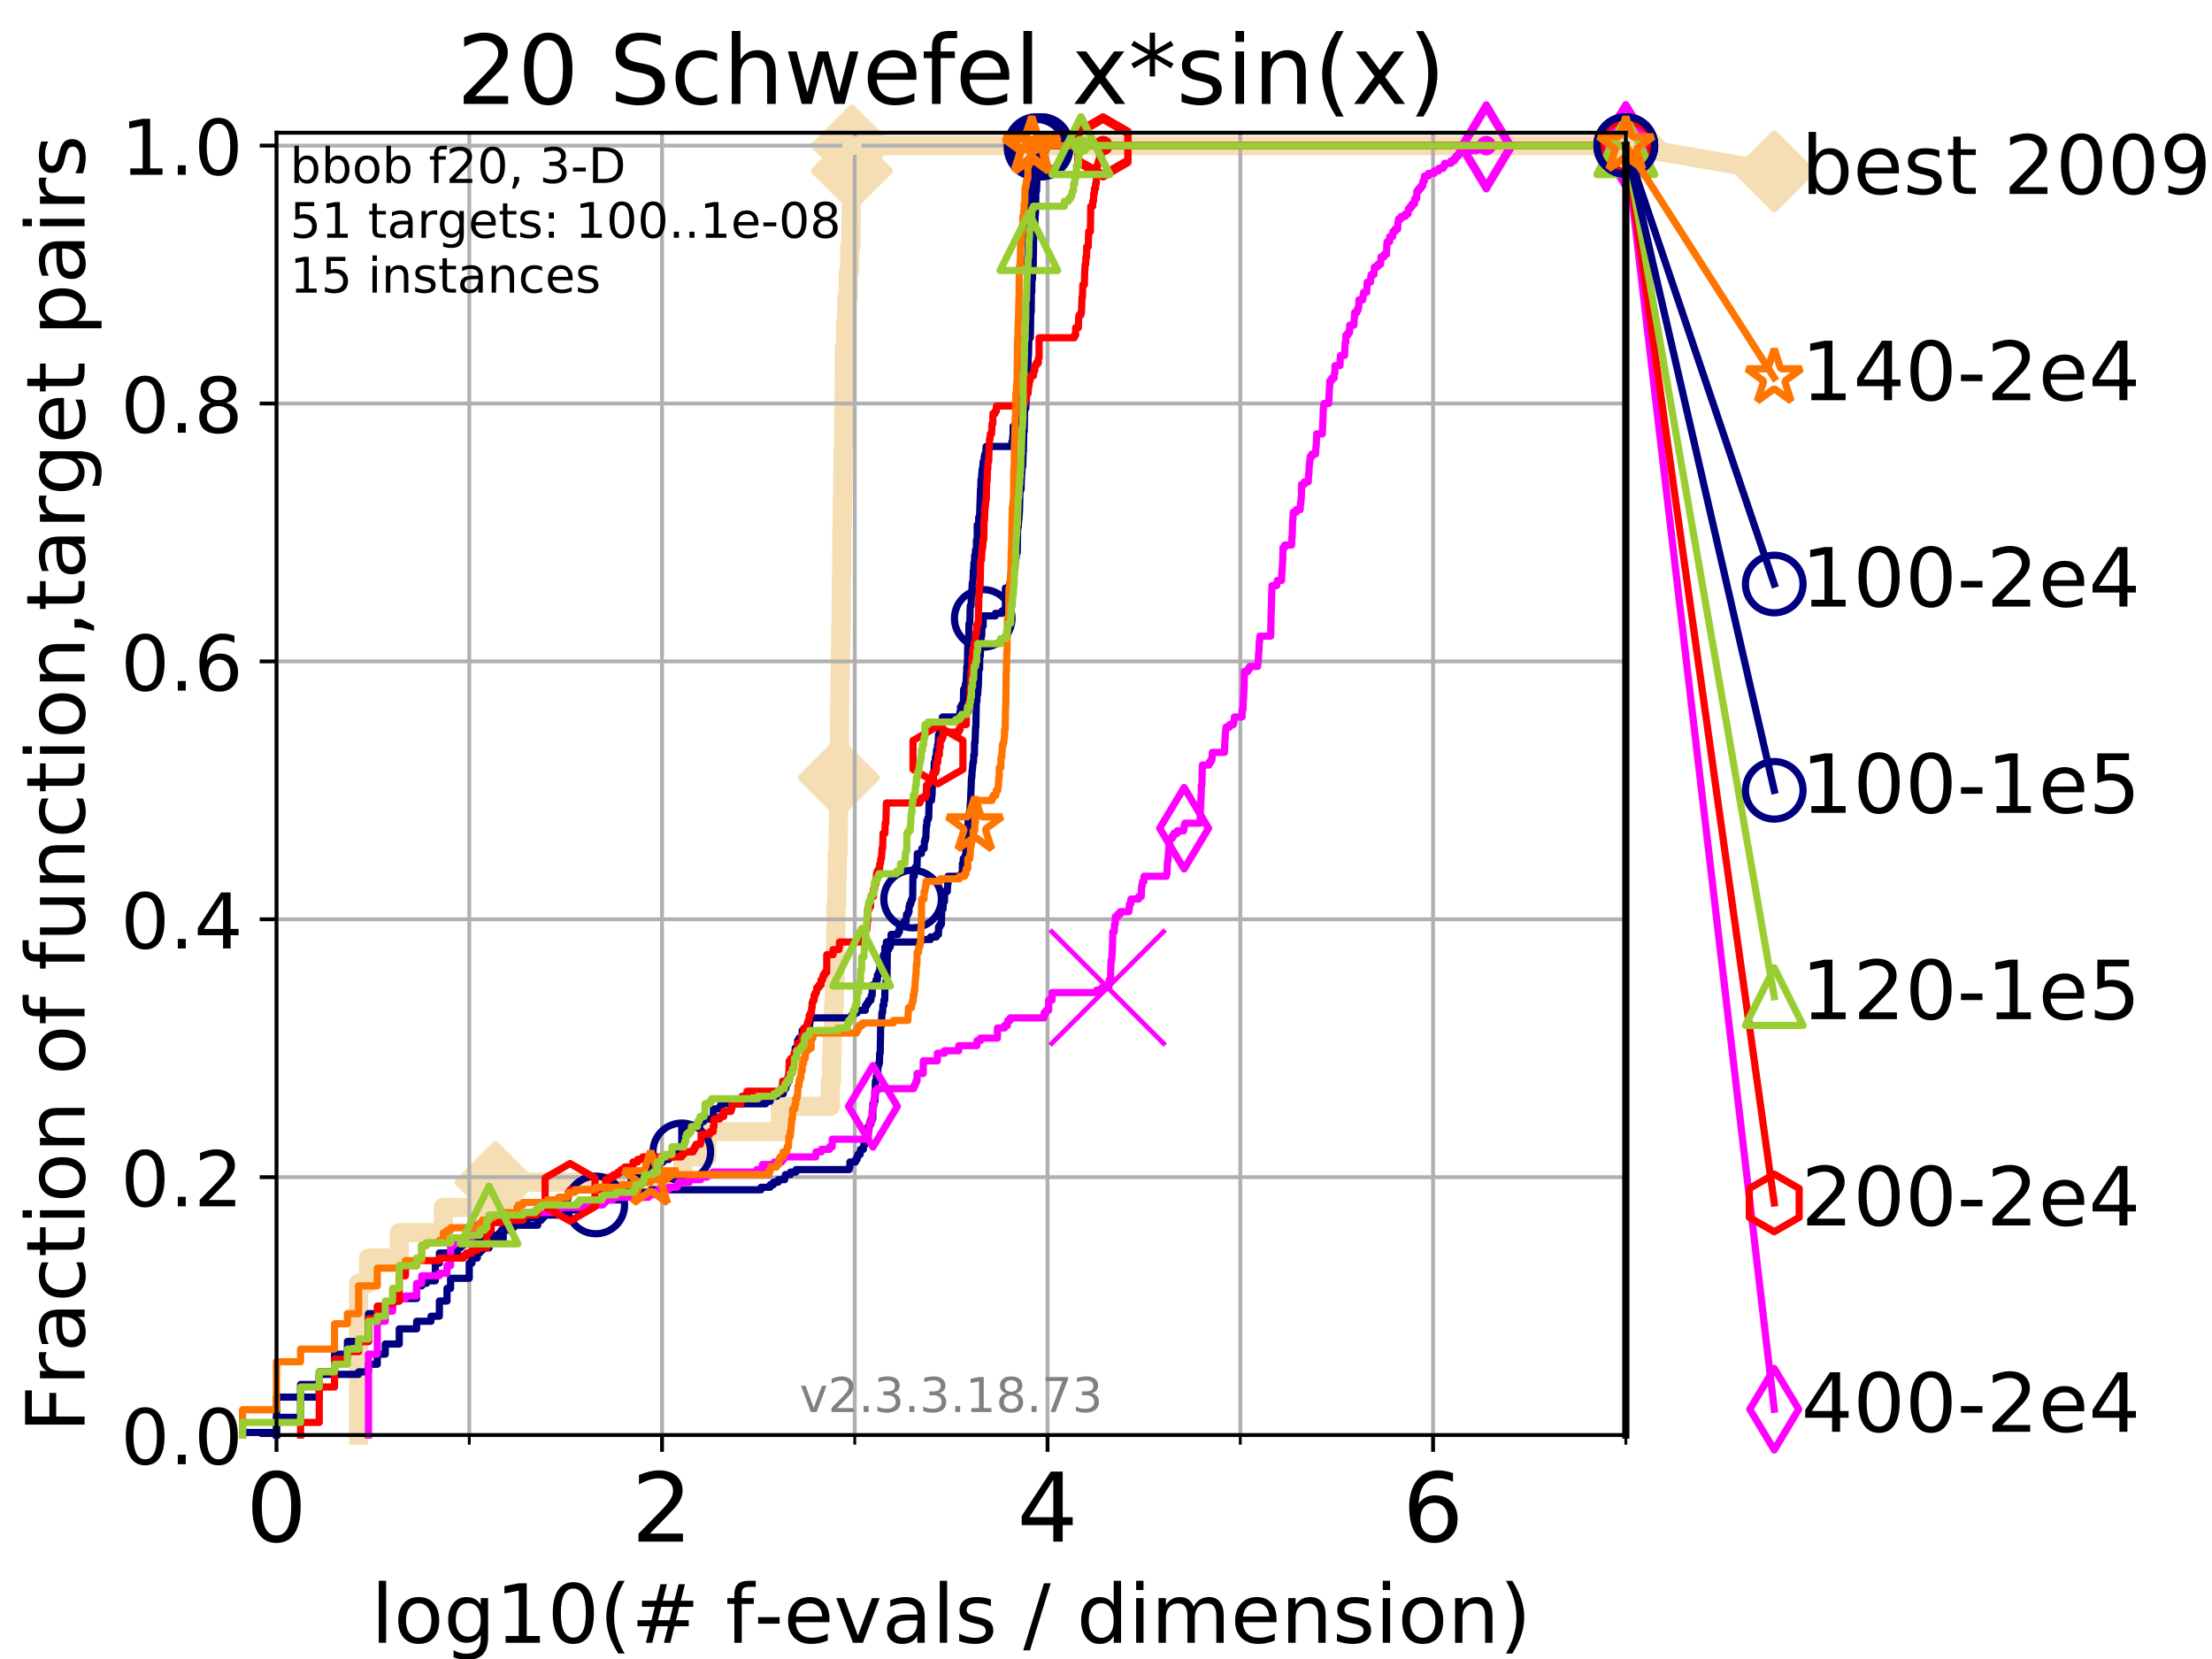 <?xml version="1.0" encoding="utf-8" standalone="no"?>
<!DOCTYPE svg PUBLIC "-//W3C//DTD SVG 1.1//EN"
  "http://www.w3.org/Graphics/SVG/1.1/DTD/svg11.dtd">
<!-- Created with matplotlib (https://matplotlib.org/) -->
<svg height="345.6pt" version="1.1" viewBox="0 0 460.8 345.6" width="460.8pt" xmlns="http://www.w3.org/2000/svg" xmlns:xlink="http://www.w3.org/1999/xlink">
 <defs>
  <style type="text/css">
*{stroke-linecap:butt;stroke-linejoin:round;}
  </style>
 </defs>
 <g id="figure_1">
  <g id="patch_1">
   <path d="M 0 345.6 
L 460.8 345.6 
L 460.8 0 
L 0 0 
z
" style="fill:#ffffff;"/>
  </g>
  <g id="axes_1">
   <g id="patch_2">
    <path d="M 57.6 298.944 
L 338.688 298.944 
L 338.688 27.648 
L 57.6 27.648 
z
" style="fill:#ffffff;"/>
   </g>
   <g id="line2d_1">
    <path d="M 74.705 298.944 
L 74.705 267.343 
L 76.759 267.343 
L 76.759 262.076 
L 83.172 262.076 
L 83.172 256.809 
L 92.347 256.809 
L 92.347 251.542 
L 103.203 251.542 
L 103.203 246.275 
L 142.261 246.275 
L 142.261 241.009 
L 147.267 241.009 
L 147.267 235.742 
L 162.588 235.742 
L 162.588 230.475 
L 172.972 230.475 
L 172.972 225.208 
L 173.234 225.208 
L 173.234 219.941 
L 173.364 219.941 
L 173.364 214.674 
L 173.659 214.674 
L 173.659 209.407 
L 173.8 209.407 
L 173.8 204.141 
L 173.978 204.141 
L 173.978 198.874 
L 174.051 198.874 
L 174.051 193.607 
L 174.16 193.607 
L 174.16 188.34 
L 174.334 188.34 
L 174.334 183.073 
L 174.427 183.073 
L 174.427 177.806 
L 174.591 177.806 
L 174.591 172.539 
L 174.69 172.539 
L 174.69 167.272 
L 174.754 167.272 
L 174.754 162.006 
L 174.831 162.006 
L 174.831 156.739 
L 174.894 156.739 
L 174.894 151.472 
L 174.922 151.472 
L 174.922 146.205 
L 174.991 146.205 
L 174.991 140.938 
L 175.06 140.938 
L 175.06 135.671 
L 175.15 135.671 
L 175.15 130.404 
L 175.218 130.404 
L 175.218 125.138 
L 175.253 125.138 
L 175.253 119.871 
L 175.362 119.871 
L 175.362 114.604 
L 175.389 114.604 
L 175.389 109.337 
L 175.463 109.337 
L 175.463 104.07 
L 175.557 104.07 
L 175.557 98.803 
L 175.631 98.803 
L 175.631 93.536 
L 175.711 93.536 
L 175.711 88.27 
L 175.791 88.27 
L 175.791 83.003 
L 175.844 83.003 
L 175.844 77.736 
L 175.877 77.736 
L 175.877 72.469 
L 176.119 72.469 
L 176.119 67.202 
L 176.402 67.202 
L 176.402 61.935 
L 176.713 61.935 
L 176.713 56.668 
L 177.012 56.668 
L 177.012 51.402 
L 177.275 51.402 
L 177.275 46.135 
L 177.318 46.135 
L 177.318 40.868 
L 177.391 40.868 
L 177.391 35.601 
L 177.457 35.601 
L 177.457 30.334 
L 338.688 30.334 
" style="fill:none;stroke:#f5deb3;stroke-linecap:square;stroke-width:4;"/>
   </g>
   <g id="line2d_2">
    <defs>
     <path d="M -0 7.778 
L 7.778 0 
L 0 -7.778 
L -7.778 -0 
z
" id="m804bb236f1" style="stroke:#f5deb3;stroke-linejoin:miter;stroke-width:1.5;"/>
    </defs>
    <g>
     <use style="fill:#f5deb3;stroke:#f5deb3;stroke-linejoin:miter;stroke-width:1.5;" x="103.203" xlink:href="#m804bb236f1" y="246.275"/>
     <use style="fill:#f5deb3;stroke:#f5deb3;stroke-linejoin:miter;stroke-width:1.5;" x="174.754" xlink:href="#m804bb236f1" y="162.006"/>
     <use style="fill:#f5deb3;stroke:#f5deb3;stroke-linejoin:miter;stroke-width:1.5;" x="177.457" xlink:href="#m804bb236f1" y="35.601"/>
     <use style="fill:#f5deb3;stroke:#f5deb3;stroke-linejoin:miter;stroke-width:1.5;" x="177.457" xlink:href="#m804bb236f1" y="30.334"/>
     <use style="fill:#f5deb3;stroke:#f5deb3;stroke-linejoin:miter;stroke-width:1.5;" x="338.688" xlink:href="#m804bb236f1" y="30.334"/>
    </g>
   </g>
   <g id="line2d_3">
    <path style="fill:none;stroke:#f5deb3;stroke-linecap:square;stroke-width:4;"/>
    <g/>
   </g>
   <g id="line2d_4">
    <path d="M 338.688 30.334 
L 369.608 35.706 
" style="fill:none;stroke:#f5deb3;stroke-linecap:square;stroke-width:4;"/>
    <g>
     <use style="fill:#f5deb3;stroke:#f5deb3;stroke-linejoin:miter;stroke-width:1.5;" x="338.688" xlink:href="#m804bb236f1" y="30.334"/>
     <use style="fill:#f5deb3;stroke:#f5deb3;stroke-linejoin:miter;stroke-width:1.5;" x="369.608" xlink:href="#m804bb236f1" y="35.706"/>
    </g>
   </g>
   <g id="matplotlib.axis_1">
    <g id="xtick_1">
     <g id="line2d_5">
      <path clip-path="url(#pb18ec0092a)" d="M 57.6 298.944 
L 57.6 27.648 
" style="fill:none;stroke:#b0b0b0;stroke-linecap:square;stroke-width:0.8;"/>
     </g>
     <g id="line2d_6">
      <defs>
       <path d="M 0 0 
L 0 3.5 
" id="mb7f82440e4" style="stroke:#000000;stroke-width:0.8;"/>
      </defs>
      <g>
       <use style="stroke:#000000;stroke-width:0.8;" x="57.6" xlink:href="#mb7f82440e4" y="298.944"/>
      </g>
     </g>
     <g id="text_1">
      <!-- 0 -->
      <defs>
       <path d="M 31.781 66.406 
Q 24.172 66.406 20.328 58.906 
Q 16.5 51.422 16.5 36.375 
Q 16.5 21.391 20.328 13.891 
Q 24.172 6.391 31.781 6.391 
Q 39.453 6.391 43.281 13.891 
Q 47.125 21.391 47.125 36.375 
Q 47.125 51.422 43.281 58.906 
Q 39.453 66.406 31.781 66.406 
z
M 31.781 74.219 
Q 44.047 74.219 50.516 64.516 
Q 56.984 54.828 56.984 36.375 
Q 56.984 17.969 50.516 8.266 
Q 44.047 -1.422 31.781 -1.422 
Q 19.531 -1.422 13.062 8.266 
Q 6.594 17.969 6.594 36.375 
Q 6.594 54.828 13.062 64.516 
Q 19.531 74.219 31.781 74.219 
z
" id="DejaVuSans-48"/>
      </defs>
      <g transform="translate(51.237 321.141)scale(0.2 -0.2)">
       <use xlink:href="#DejaVuSans-48"/>
      </g>
     </g>
    </g>
    <g id="xtick_2">
     <g id="line2d_7">
      <path clip-path="url(#pb18ec0092a)" d="M 137.911 298.944 
L 137.911 27.648 
" style="fill:none;stroke:#b0b0b0;stroke-linecap:square;stroke-width:0.8;"/>
     </g>
     <g id="line2d_8">
      <g>
       <use style="stroke:#000000;stroke-width:0.8;" x="137.911" xlink:href="#mb7f82440e4" y="298.944"/>
      </g>
     </g>
     <g id="text_2">
      <!-- 2 -->
      <defs>
       <path d="M 19.188 8.297 
L 53.609 8.297 
L 53.609 0 
L 7.328 0 
L 7.328 8.297 
Q 12.938 14.109 22.625 23.891 
Q 32.328 33.688 34.812 36.531 
Q 39.547 41.844 41.422 45.531 
Q 43.312 49.219 43.312 52.781 
Q 43.312 58.594 39.234 62.25 
Q 35.156 65.922 28.609 65.922 
Q 23.969 65.922 18.812 64.312 
Q 13.672 62.703 7.812 59.422 
L 7.812 69.391 
Q 13.766 71.781 18.938 73 
Q 24.125 74.219 28.422 74.219 
Q 39.75 74.219 46.484 68.547 
Q 53.219 62.891 53.219 53.422 
Q 53.219 48.922 51.531 44.891 
Q 49.859 40.875 45.406 35.406 
Q 44.188 33.984 37.641 27.219 
Q 31.109 20.453 19.188 8.297 
z
" id="DejaVuSans-50"/>
      </defs>
      <g transform="translate(131.548 321.141)scale(0.2 -0.2)">
       <use xlink:href="#DejaVuSans-50"/>
      </g>
     </g>
    </g>
    <g id="xtick_3">
     <g id="line2d_9">
      <path clip-path="url(#pb18ec0092a)" d="M 218.222 298.944 
L 218.222 27.648 
" style="fill:none;stroke:#b0b0b0;stroke-linecap:square;stroke-width:0.8;"/>
     </g>
     <g id="line2d_10">
      <g>
       <use style="stroke:#000000;stroke-width:0.8;" x="218.222" xlink:href="#mb7f82440e4" y="298.944"/>
      </g>
     </g>
     <g id="text_3">
      <!-- 4 -->
      <defs>
       <path d="M 37.797 64.312 
L 12.891 25.391 
L 37.797 25.391 
z
M 35.203 72.906 
L 47.609 72.906 
L 47.609 25.391 
L 58.016 25.391 
L 58.016 17.188 
L 47.609 17.188 
L 47.609 0 
L 37.797 0 
L 37.797 17.188 
L 4.891 17.188 
L 4.891 26.703 
z
" id="DejaVuSans-52"/>
      </defs>
      <g transform="translate(211.859 321.141)scale(0.2 -0.2)">
       <use xlink:href="#DejaVuSans-52"/>
      </g>
     </g>
    </g>
    <g id="xtick_4">
     <g id="line2d_11">
      <path clip-path="url(#pb18ec0092a)" d="M 298.533 298.944 
L 298.533 27.648 
" style="fill:none;stroke:#b0b0b0;stroke-linecap:square;stroke-width:0.8;"/>
     </g>
     <g id="line2d_12">
      <g>
       <use style="stroke:#000000;stroke-width:0.8;" x="298.533" xlink:href="#mb7f82440e4" y="298.944"/>
      </g>
     </g>
     <g id="text_4">
      <!-- 6 -->
      <defs>
       <path d="M 33.016 40.375 
Q 26.375 40.375 22.484 35.828 
Q 18.609 31.297 18.609 23.391 
Q 18.609 15.531 22.484 10.953 
Q 26.375 6.391 33.016 6.391 
Q 39.656 6.391 43.531 10.953 
Q 47.406 15.531 47.406 23.391 
Q 47.406 31.297 43.531 35.828 
Q 39.656 40.375 33.016 40.375 
z
M 52.594 71.297 
L 52.594 62.312 
Q 48.875 64.062 45.094 64.984 
Q 41.312 65.922 37.594 65.922 
Q 27.828 65.922 22.672 59.328 
Q 17.531 52.734 16.797 39.406 
Q 19.672 43.656 24.016 45.922 
Q 28.375 48.188 33.594 48.188 
Q 44.578 48.188 50.953 41.516 
Q 57.328 34.859 57.328 23.391 
Q 57.328 12.156 50.688 5.359 
Q 44.047 -1.422 33.016 -1.422 
Q 20.359 -1.422 13.672 8.266 
Q 6.984 17.969 6.984 36.375 
Q 6.984 53.656 15.188 63.938 
Q 23.391 74.219 37.203 74.219 
Q 40.922 74.219 44.703 73.484 
Q 48.484 72.75 52.594 71.297 
z
" id="DejaVuSans-54"/>
      </defs>
      <g transform="translate(292.17 321.141)scale(0.2 -0.2)">
       <use xlink:href="#DejaVuSans-54"/>
      </g>
     </g>
    </g>
    <g id="xtick_5">
     <g id="line2d_13">
      <path clip-path="url(#pb18ec0092a)" d="M 97.755 298.944 
L 97.755 27.648 
" style="fill:none;stroke:#b0b0b0;stroke-linecap:square;stroke-width:0.8;"/>
     </g>
     <g id="line2d_14">
      <defs>
       <path d="M 0 0 
L 0 2 
" id="mcd212d1490" style="stroke:#000000;stroke-width:0.6;"/>
      </defs>
      <g>
       <use style="stroke:#000000;stroke-width:0.6;" x="97.755" xlink:href="#mcd212d1490" y="298.944"/>
      </g>
     </g>
    </g>
    <g id="xtick_6">
     <g id="line2d_15">
      <path clip-path="url(#pb18ec0092a)" d="M 178.066 298.944 
L 178.066 27.648 
" style="fill:none;stroke:#b0b0b0;stroke-linecap:square;stroke-width:0.8;"/>
     </g>
     <g id="line2d_16">
      <g>
       <use style="stroke:#000000;stroke-width:0.6;" x="178.066" xlink:href="#mcd212d1490" y="298.944"/>
      </g>
     </g>
    </g>
    <g id="xtick_7">
     <g id="line2d_17">
      <path clip-path="url(#pb18ec0092a)" d="M 258.377 298.944 
L 258.377 27.648 
" style="fill:none;stroke:#b0b0b0;stroke-linecap:square;stroke-width:0.8;"/>
     </g>
     <g id="line2d_18">
      <g>
       <use style="stroke:#000000;stroke-width:0.6;" x="258.377" xlink:href="#mcd212d1490" y="298.944"/>
      </g>
     </g>
    </g>
    <g id="xtick_8">
     <g id="line2d_19">
      <path clip-path="url(#pb18ec0092a)" d="M 338.688 298.944 
L 338.688 27.648 
" style="fill:none;stroke:#b0b0b0;stroke-linecap:square;stroke-width:0.8;"/>
     </g>
     <g id="line2d_20">
      <g>
       <use style="stroke:#000000;stroke-width:0.6;" x="338.688" xlink:href="#mcd212d1490" y="298.944"/>
      </g>
     </g>
    </g>
    <g id="text_5">
     <!-- log10(# f-evals / dimension) -->
     <defs>
      <path d="M 9.422 75.984 
L 18.406 75.984 
L 18.406 0 
L 9.422 0 
z
" id="DejaVuSans-108"/>
      <path d="M 30.609 48.391 
Q 23.391 48.391 19.188 42.75 
Q 14.984 37.109 14.984 27.297 
Q 14.984 17.484 19.156 11.844 
Q 23.344 6.203 30.609 6.203 
Q 37.797 6.203 41.984 11.859 
Q 46.188 17.531 46.188 27.297 
Q 46.188 37.016 41.984 42.703 
Q 37.797 48.391 30.609 48.391 
z
M 30.609 56 
Q 42.328 56 49.016 48.375 
Q 55.719 40.766 55.719 27.297 
Q 55.719 13.875 49.016 6.219 
Q 42.328 -1.422 30.609 -1.422 
Q 18.844 -1.422 12.172 6.219 
Q 5.516 13.875 5.516 27.297 
Q 5.516 40.766 12.172 48.375 
Q 18.844 56 30.609 56 
z
" id="DejaVuSans-111"/>
      <path d="M 45.406 27.984 
Q 45.406 37.75 41.375 43.109 
Q 37.359 48.484 30.078 48.484 
Q 22.859 48.484 18.828 43.109 
Q 14.797 37.75 14.797 27.984 
Q 14.797 18.266 18.828 12.891 
Q 22.859 7.516 30.078 7.516 
Q 37.359 7.516 41.375 12.891 
Q 45.406 18.266 45.406 27.984 
z
M 54.391 6.781 
Q 54.391 -7.172 48.188 -13.984 
Q 42 -20.797 29.203 -20.797 
Q 24.469 -20.797 20.266 -20.094 
Q 16.062 -19.391 12.109 -17.922 
L 12.109 -9.188 
Q 16.062 -11.328 19.922 -12.344 
Q 23.781 -13.375 27.781 -13.375 
Q 36.625 -13.375 41.016 -8.766 
Q 45.406 -4.156 45.406 5.172 
L 45.406 9.625 
Q 42.625 4.781 38.281 2.391 
Q 33.938 0 27.875 0 
Q 17.828 0 11.672 7.656 
Q 5.516 15.328 5.516 27.984 
Q 5.516 40.672 11.672 48.328 
Q 17.828 56 27.875 56 
Q 33.938 56 38.281 53.609 
Q 42.625 51.219 45.406 46.391 
L 45.406 54.688 
L 54.391 54.688 
z
" id="DejaVuSans-103"/>
      <path d="M 12.406 8.297 
L 28.516 8.297 
L 28.516 63.922 
L 10.984 60.406 
L 10.984 69.391 
L 28.422 72.906 
L 38.281 72.906 
L 38.281 8.297 
L 54.391 8.297 
L 54.391 0 
L 12.406 0 
z
" id="DejaVuSans-49"/>
      <path d="M 31 75.875 
Q 24.469 64.656 21.281 53.656 
Q 18.109 42.672 18.109 31.391 
Q 18.109 20.125 21.312 9.062 
Q 24.516 -2 31 -13.188 
L 23.188 -13.188 
Q 15.875 -1.703 12.234 9.375 
Q 8.594 20.453 8.594 31.391 
Q 8.594 42.281 12.203 53.312 
Q 15.828 64.359 23.188 75.875 
z
" id="DejaVuSans-40"/>
      <path d="M 51.125 44 
L 36.922 44 
L 32.812 27.688 
L 47.125 27.688 
z
M 43.797 71.781 
L 38.719 51.516 
L 52.984 51.516 
L 58.109 71.781 
L 65.922 71.781 
L 60.891 51.516 
L 76.125 51.516 
L 76.125 44 
L 58.984 44 
L 54.984 27.688 
L 70.516 27.688 
L 70.516 20.219 
L 53.078 20.219 
L 48 0 
L 40.188 0 
L 45.219 20.219 
L 30.906 20.219 
L 25.875 0 
L 18.016 0 
L 23.094 20.219 
L 7.719 20.219 
L 7.719 27.688 
L 24.906 27.688 
L 29 44 
L 13.281 44 
L 13.281 51.516 
L 30.906 51.516 
L 35.891 71.781 
z
" id="DejaVuSans-35"/>
      <path id="DejaVuSans-32"/>
      <path d="M 37.109 75.984 
L 37.109 68.5 
L 28.516 68.5 
Q 23.688 68.5 21.797 66.547 
Q 19.922 64.594 19.922 59.516 
L 19.922 54.688 
L 34.719 54.688 
L 34.719 47.703 
L 19.922 47.703 
L 19.922 0 
L 10.891 0 
L 10.891 47.703 
L 2.297 47.703 
L 2.297 54.688 
L 10.891 54.688 
L 10.891 58.5 
Q 10.891 67.625 15.141 71.797 
Q 19.391 75.984 28.609 75.984 
z
" id="DejaVuSans-102"/>
      <path d="M 4.891 31.391 
L 31.203 31.391 
L 31.203 23.391 
L 4.891 23.391 
z
" id="DejaVuSans-45"/>
      <path d="M 56.203 29.594 
L 56.203 25.203 
L 14.891 25.203 
Q 15.484 15.922 20.484 11.062 
Q 25.484 6.203 34.422 6.203 
Q 39.594 6.203 44.453 7.469 
Q 49.312 8.734 54.109 11.281 
L 54.109 2.781 
Q 49.266 0.734 44.188 -0.344 
Q 39.109 -1.422 33.891 -1.422 
Q 20.797 -1.422 13.156 6.188 
Q 5.516 13.812 5.516 26.812 
Q 5.516 40.234 12.766 48.109 
Q 20.016 56 32.328 56 
Q 43.359 56 49.781 48.891 
Q 56.203 41.797 56.203 29.594 
z
M 47.219 32.234 
Q 47.125 39.594 43.094 43.984 
Q 39.062 48.391 32.422 48.391 
Q 24.906 48.391 20.391 44.141 
Q 15.875 39.891 15.188 32.172 
z
" id="DejaVuSans-101"/>
      <path d="M 2.984 54.688 
L 12.5 54.688 
L 29.594 8.797 
L 46.688 54.688 
L 56.203 54.688 
L 35.688 0 
L 23.484 0 
z
" id="DejaVuSans-118"/>
      <path d="M 34.281 27.484 
Q 23.391 27.484 19.188 25 
Q 14.984 22.516 14.984 16.5 
Q 14.984 11.719 18.141 8.906 
Q 21.297 6.109 26.703 6.109 
Q 34.188 6.109 38.703 11.406 
Q 43.219 16.703 43.219 25.484 
L 43.219 27.484 
z
M 52.203 31.203 
L 52.203 0 
L 43.219 0 
L 43.219 8.297 
Q 40.141 3.328 35.547 0.953 
Q 30.953 -1.422 24.312 -1.422 
Q 15.922 -1.422 10.953 3.297 
Q 6 8.016 6 15.922 
Q 6 25.141 12.172 29.828 
Q 18.359 34.516 30.609 34.516 
L 43.219 34.516 
L 43.219 35.406 
Q 43.219 41.609 39.141 45 
Q 35.062 48.391 27.688 48.391 
Q 23 48.391 18.547 47.266 
Q 14.109 46.141 10.016 43.891 
L 10.016 52.203 
Q 14.938 54.109 19.578 55.047 
Q 24.219 56 28.609 56 
Q 40.484 56 46.344 49.844 
Q 52.203 43.703 52.203 31.203 
z
" id="DejaVuSans-97"/>
      <path d="M 44.281 53.078 
L 44.281 44.578 
Q 40.484 46.531 36.375 47.5 
Q 32.281 48.484 27.875 48.484 
Q 21.188 48.484 17.844 46.438 
Q 14.5 44.391 14.5 40.281 
Q 14.5 37.156 16.891 35.375 
Q 19.281 33.594 26.516 31.984 
L 29.594 31.297 
Q 39.156 29.25 43.188 25.516 
Q 47.219 21.781 47.219 15.094 
Q 47.219 7.469 41.188 3.016 
Q 35.156 -1.422 24.609 -1.422 
Q 20.219 -1.422 15.453 -0.562 
Q 10.688 0.297 5.422 2 
L 5.422 11.281 
Q 10.406 8.688 15.234 7.391 
Q 20.062 6.109 24.812 6.109 
Q 31.156 6.109 34.562 8.281 
Q 37.984 10.453 37.984 14.406 
Q 37.984 18.062 35.516 20.016 
Q 33.062 21.969 24.703 23.781 
L 21.578 24.516 
Q 13.234 26.266 9.516 29.906 
Q 5.812 33.547 5.812 39.891 
Q 5.812 47.609 11.281 51.797 
Q 16.75 56 26.812 56 
Q 31.781 56 36.172 55.266 
Q 40.578 54.547 44.281 53.078 
z
" id="DejaVuSans-115"/>
      <path d="M 25.391 72.906 
L 33.688 72.906 
L 8.297 -9.281 
L 0 -9.281 
z
" id="DejaVuSans-47"/>
      <path d="M 45.406 46.391 
L 45.406 75.984 
L 54.391 75.984 
L 54.391 0 
L 45.406 0 
L 45.406 8.203 
Q 42.578 3.328 38.25 0.953 
Q 33.938 -1.422 27.875 -1.422 
Q 17.969 -1.422 11.734 6.484 
Q 5.516 14.406 5.516 27.297 
Q 5.516 40.188 11.734 48.094 
Q 17.969 56 27.875 56 
Q 33.938 56 38.25 53.625 
Q 42.578 51.266 45.406 46.391 
z
M 14.797 27.297 
Q 14.797 17.391 18.875 11.75 
Q 22.953 6.109 30.078 6.109 
Q 37.203 6.109 41.297 11.75 
Q 45.406 17.391 45.406 27.297 
Q 45.406 37.203 41.297 42.844 
Q 37.203 48.484 30.078 48.484 
Q 22.953 48.484 18.875 42.844 
Q 14.797 37.203 14.797 27.297 
z
" id="DejaVuSans-100"/>
      <path d="M 9.422 54.688 
L 18.406 54.688 
L 18.406 0 
L 9.422 0 
z
M 9.422 75.984 
L 18.406 75.984 
L 18.406 64.594 
L 9.422 64.594 
z
" id="DejaVuSans-105"/>
      <path d="M 52 44.188 
Q 55.375 50.25 60.062 53.125 
Q 64.75 56 71.094 56 
Q 79.641 56 84.281 50.016 
Q 88.922 44.047 88.922 33.016 
L 88.922 0 
L 79.891 0 
L 79.891 32.719 
Q 79.891 40.578 77.094 44.375 
Q 74.312 48.188 68.609 48.188 
Q 61.625 48.188 57.562 43.547 
Q 53.516 38.922 53.516 30.906 
L 53.516 0 
L 44.484 0 
L 44.484 32.719 
Q 44.484 40.625 41.703 44.406 
Q 38.922 48.188 33.109 48.188 
Q 26.219 48.188 22.156 43.531 
Q 18.109 38.875 18.109 30.906 
L 18.109 0 
L 9.078 0 
L 9.078 54.688 
L 18.109 54.688 
L 18.109 46.188 
Q 21.188 51.219 25.484 53.609 
Q 29.781 56 35.688 56 
Q 41.656 56 45.828 52.969 
Q 50 49.953 52 44.188 
z
" id="DejaVuSans-109"/>
      <path d="M 54.891 33.016 
L 54.891 0 
L 45.906 0 
L 45.906 32.719 
Q 45.906 40.484 42.875 44.328 
Q 39.844 48.188 33.797 48.188 
Q 26.516 48.188 22.312 43.547 
Q 18.109 38.922 18.109 30.906 
L 18.109 0 
L 9.078 0 
L 9.078 54.688 
L 18.109 54.688 
L 18.109 46.188 
Q 21.344 51.125 25.703 53.562 
Q 30.078 56 35.797 56 
Q 45.219 56 50.047 50.172 
Q 54.891 44.344 54.891 33.016 
z
" id="DejaVuSans-110"/>
      <path d="M 8.016 75.875 
L 15.828 75.875 
Q 23.141 64.359 26.781 53.312 
Q 30.422 42.281 30.422 31.391 
Q 30.422 20.453 26.781 9.375 
Q 23.141 -1.703 15.828 -13.188 
L 8.016 -13.188 
Q 14.5 -2 17.703 9.062 
Q 20.906 20.125 20.906 31.391 
Q 20.906 42.672 17.703 53.656 
Q 14.5 64.656 8.016 75.875 
z
" id="DejaVuSans-41"/>
     </defs>
     <g transform="translate(77.303 342.218)scale(0.17 -0.17)">
      <use xlink:href="#DejaVuSans-108"/>
      <use x="27.783" xlink:href="#DejaVuSans-111"/>
      <use x="88.965" xlink:href="#DejaVuSans-103"/>
      <use x="152.441" xlink:href="#DejaVuSans-49"/>
      <use x="216.064" xlink:href="#DejaVuSans-48"/>
      <use x="279.688" xlink:href="#DejaVuSans-40"/>
      <use x="318.701" xlink:href="#DejaVuSans-35"/>
      <use x="402.49" xlink:href="#DejaVuSans-32"/>
      <use x="434.277" xlink:href="#DejaVuSans-102"/>
      <use x="469.404" xlink:href="#DejaVuSans-45"/>
      <use x="505.488" xlink:href="#DejaVuSans-101"/>
      <use x="567.012" xlink:href="#DejaVuSans-118"/>
      <use x="626.191" xlink:href="#DejaVuSans-97"/>
      <use x="687.471" xlink:href="#DejaVuSans-108"/>
      <use x="715.254" xlink:href="#DejaVuSans-115"/>
      <use x="767.354" xlink:href="#DejaVuSans-32"/>
      <use x="799.141" xlink:href="#DejaVuSans-47"/>
      <use x="832.832" xlink:href="#DejaVuSans-32"/>
      <use x="864.619" xlink:href="#DejaVuSans-100"/>
      <use x="928.096" xlink:href="#DejaVuSans-105"/>
      <use x="955.879" xlink:href="#DejaVuSans-109"/>
      <use x="1053.291" xlink:href="#DejaVuSans-101"/>
      <use x="1114.814" xlink:href="#DejaVuSans-110"/>
      <use x="1178.193" xlink:href="#DejaVuSans-115"/>
      <use x="1230.293" xlink:href="#DejaVuSans-105"/>
      <use x="1258.076" xlink:href="#DejaVuSans-111"/>
      <use x="1319.258" xlink:href="#DejaVuSans-110"/>
      <use x="1382.637" xlink:href="#DejaVuSans-41"/>
     </g>
    </g>
   </g>
   <g id="matplotlib.axis_2">
    <g id="ytick_1">
     <g id="line2d_21">
      <path clip-path="url(#pb18ec0092a)" d="M 57.6 298.944 
L 338.688 298.944 
" style="fill:none;stroke:#b0b0b0;stroke-linecap:square;stroke-width:0.8;"/>
     </g>
     <g id="line2d_22">
      <defs>
       <path d="M 0 0 
L -3.5 0 
" id="m3d8498befc" style="stroke:#000000;stroke-width:0.8;"/>
      </defs>
      <g>
       <use style="stroke:#000000;stroke-width:0.8;" x="57.6" xlink:href="#m3d8498befc" y="298.944"/>
      </g>
     </g>
     <g id="text_6">
      <!-- 0.0 -->
      <defs>
       <path d="M 10.688 12.406 
L 21 12.406 
L 21 0 
L 10.688 0 
z
" id="DejaVuSans-46"/>
      </defs>
      <g transform="translate(25.155 305.023)scale(0.16 -0.16)">
       <use xlink:href="#DejaVuSans-48"/>
       <use x="63.623" xlink:href="#DejaVuSans-46"/>
       <use x="95.41" xlink:href="#DejaVuSans-48"/>
      </g>
     </g>
    </g>
    <g id="ytick_2">
     <g id="line2d_23">
      <path clip-path="url(#pb18ec0092a)" d="M 57.6 245.222 
L 338.688 245.222 
" style="fill:none;stroke:#b0b0b0;stroke-linecap:square;stroke-width:0.8;"/>
     </g>
     <g id="line2d_24">
      <g>
       <use style="stroke:#000000;stroke-width:0.8;" x="57.6" xlink:href="#m3d8498befc" y="245.222"/>
      </g>
     </g>
     <g id="text_7">
      <!-- 0.2 -->
      <g transform="translate(25.155 251.301)scale(0.16 -0.16)">
       <use xlink:href="#DejaVuSans-48"/>
       <use x="63.623" xlink:href="#DejaVuSans-46"/>
       <use x="95.41" xlink:href="#DejaVuSans-50"/>
      </g>
     </g>
    </g>
    <g id="ytick_3">
     <g id="line2d_25">
      <path clip-path="url(#pb18ec0092a)" d="M 57.6 191.5 
L 338.688 191.5 
" style="fill:none;stroke:#b0b0b0;stroke-linecap:square;stroke-width:0.8;"/>
     </g>
     <g id="line2d_26">
      <g>
       <use style="stroke:#000000;stroke-width:0.8;" x="57.6" xlink:href="#m3d8498befc" y="191.5"/>
      </g>
     </g>
     <g id="text_8">
      <!-- 0.4 -->
      <g transform="translate(25.155 197.579)scale(0.16 -0.16)">
       <use xlink:href="#DejaVuSans-48"/>
       <use x="63.623" xlink:href="#DejaVuSans-46"/>
       <use x="95.41" xlink:href="#DejaVuSans-52"/>
      </g>
     </g>
    </g>
    <g id="ytick_4">
     <g id="line2d_27">
      <path clip-path="url(#pb18ec0092a)" d="M 57.6 137.778 
L 338.688 137.778 
" style="fill:none;stroke:#b0b0b0;stroke-linecap:square;stroke-width:0.8;"/>
     </g>
     <g id="line2d_28">
      <g>
       <use style="stroke:#000000;stroke-width:0.8;" x="57.6" xlink:href="#m3d8498befc" y="137.778"/>
      </g>
     </g>
     <g id="text_9">
      <!-- 0.6 -->
      <g transform="translate(25.155 143.857)scale(0.16 -0.16)">
       <use xlink:href="#DejaVuSans-48"/>
       <use x="63.623" xlink:href="#DejaVuSans-46"/>
       <use x="95.41" xlink:href="#DejaVuSans-54"/>
      </g>
     </g>
    </g>
    <g id="ytick_5">
     <g id="line2d_29">
      <path clip-path="url(#pb18ec0092a)" d="M 57.6 84.056 
L 338.688 84.056 
" style="fill:none;stroke:#b0b0b0;stroke-linecap:square;stroke-width:0.8;"/>
     </g>
     <g id="line2d_30">
      <g>
       <use style="stroke:#000000;stroke-width:0.8;" x="57.6" xlink:href="#m3d8498befc" y="84.056"/>
      </g>
     </g>
     <g id="text_10">
      <!-- 0.8 -->
      <defs>
       <path d="M 31.781 34.625 
Q 24.75 34.625 20.719 30.859 
Q 16.703 27.094 16.703 20.516 
Q 16.703 13.922 20.719 10.156 
Q 24.75 6.391 31.781 6.391 
Q 38.812 6.391 42.859 10.172 
Q 46.922 13.969 46.922 20.516 
Q 46.922 27.094 42.891 30.859 
Q 38.875 34.625 31.781 34.625 
z
M 21.922 38.812 
Q 15.578 40.375 12.031 44.719 
Q 8.5 49.078 8.5 55.328 
Q 8.5 64.062 14.719 69.141 
Q 20.953 74.219 31.781 74.219 
Q 42.672 74.219 48.875 69.141 
Q 55.078 64.062 55.078 55.328 
Q 55.078 49.078 51.531 44.719 
Q 48 40.375 41.703 38.812 
Q 48.828 37.156 52.797 32.312 
Q 56.781 27.484 56.781 20.516 
Q 56.781 9.906 50.312 4.234 
Q 43.844 -1.422 31.781 -1.422 
Q 19.734 -1.422 13.25 4.234 
Q 6.781 9.906 6.781 20.516 
Q 6.781 27.484 10.781 32.312 
Q 14.797 37.156 21.922 38.812 
z
M 18.312 54.391 
Q 18.312 48.734 21.844 45.562 
Q 25.391 42.391 31.781 42.391 
Q 38.141 42.391 41.719 45.562 
Q 45.312 48.734 45.312 54.391 
Q 45.312 60.062 41.719 63.234 
Q 38.141 66.406 31.781 66.406 
Q 25.391 66.406 21.844 63.234 
Q 18.312 60.062 18.312 54.391 
z
" id="DejaVuSans-56"/>
      </defs>
      <g transform="translate(25.155 90.135)scale(0.16 -0.16)">
       <use xlink:href="#DejaVuSans-48"/>
       <use x="63.623" xlink:href="#DejaVuSans-46"/>
       <use x="95.41" xlink:href="#DejaVuSans-56"/>
      </g>
     </g>
    </g>
    <g id="ytick_6">
     <g id="line2d_31">
      <path clip-path="url(#pb18ec0092a)" d="M 57.6 30.334 
L 338.688 30.334 
" style="fill:none;stroke:#b0b0b0;stroke-linecap:square;stroke-width:0.8;"/>
     </g>
     <g id="line2d_32">
      <g>
       <use style="stroke:#000000;stroke-width:0.8;" x="57.6" xlink:href="#m3d8498befc" y="30.334"/>
      </g>
     </g>
     <g id="text_11">
      <!-- 1.0 -->
      <g transform="translate(25.155 36.413)scale(0.16 -0.16)">
       <use xlink:href="#DejaVuSans-49"/>
       <use x="63.623" xlink:href="#DejaVuSans-46"/>
       <use x="95.41" xlink:href="#DejaVuSans-48"/>
      </g>
     </g>
    </g>
    <g id="text_12">
     <!-- Fraction of function,target pairs -->
     <defs>
      <path d="M 9.812 72.906 
L 51.703 72.906 
L 51.703 64.594 
L 19.672 64.594 
L 19.672 43.109 
L 48.578 43.109 
L 48.578 34.812 
L 19.672 34.812 
L 19.672 0 
L 9.812 0 
z
" id="DejaVuSans-70"/>
      <path d="M 41.109 46.297 
Q 39.594 47.172 37.812 47.578 
Q 36.031 48 33.891 48 
Q 26.266 48 22.188 43.047 
Q 18.109 38.094 18.109 28.812 
L 18.109 0 
L 9.078 0 
L 9.078 54.688 
L 18.109 54.688 
L 18.109 46.188 
Q 20.953 51.172 25.484 53.578 
Q 30.031 56 36.531 56 
Q 37.453 56 38.578 55.875 
Q 39.703 55.766 41.062 55.516 
z
" id="DejaVuSans-114"/>
      <path d="M 48.781 52.594 
L 48.781 44.188 
Q 44.969 46.297 41.141 47.344 
Q 37.312 48.391 33.406 48.391 
Q 24.656 48.391 19.812 42.844 
Q 14.984 37.312 14.984 27.297 
Q 14.984 17.281 19.812 11.734 
Q 24.656 6.203 33.406 6.203 
Q 37.312 6.203 41.141 7.25 
Q 44.969 8.297 48.781 10.406 
L 48.781 2.094 
Q 45.016 0.344 40.984 -0.531 
Q 36.969 -1.422 32.422 -1.422 
Q 20.062 -1.422 12.781 6.344 
Q 5.516 14.109 5.516 27.297 
Q 5.516 40.672 12.859 48.328 
Q 20.219 56 33.016 56 
Q 37.156 56 41.109 55.141 
Q 45.062 54.297 48.781 52.594 
z
" id="DejaVuSans-99"/>
      <path d="M 18.312 70.219 
L 18.312 54.688 
L 36.812 54.688 
L 36.812 47.703 
L 18.312 47.703 
L 18.312 18.016 
Q 18.312 11.328 20.141 9.422 
Q 21.969 7.516 27.594 7.516 
L 36.812 7.516 
L 36.812 0 
L 27.594 0 
Q 17.188 0 13.234 3.875 
Q 9.281 7.766 9.281 18.016 
L 9.281 47.703 
L 2.688 47.703 
L 2.688 54.688 
L 9.281 54.688 
L 9.281 70.219 
z
" id="DejaVuSans-116"/>
      <path d="M 8.5 21.578 
L 8.5 54.688 
L 17.484 54.688 
L 17.484 21.922 
Q 17.484 14.156 20.5 10.266 
Q 23.531 6.391 29.594 6.391 
Q 36.859 6.391 41.078 11.031 
Q 45.312 15.672 45.312 23.688 
L 45.312 54.688 
L 54.297 54.688 
L 54.297 0 
L 45.312 0 
L 45.312 8.406 
Q 42.047 3.422 37.719 1 
Q 33.406 -1.422 27.688 -1.422 
Q 18.266 -1.422 13.375 4.438 
Q 8.5 10.297 8.5 21.578 
z
M 31.109 56 
z
" id="DejaVuSans-117"/>
      <path d="M 11.719 12.406 
L 22.016 12.406 
L 22.016 4 
L 14.016 -11.625 
L 7.719 -11.625 
L 11.719 4 
z
" id="DejaVuSans-44"/>
      <path d="M 18.109 8.203 
L 18.109 -20.797 
L 9.078 -20.797 
L 9.078 54.688 
L 18.109 54.688 
L 18.109 46.391 
Q 20.953 51.266 25.266 53.625 
Q 29.594 56 35.594 56 
Q 45.562 56 51.781 48.094 
Q 58.016 40.188 58.016 27.297 
Q 58.016 14.406 51.781 6.484 
Q 45.562 -1.422 35.594 -1.422 
Q 29.594 -1.422 25.266 0.953 
Q 20.953 3.328 18.109 8.203 
z
M 48.688 27.297 
Q 48.688 37.203 44.609 42.844 
Q 40.531 48.484 33.406 48.484 
Q 26.266 48.484 22.188 42.844 
Q 18.109 37.203 18.109 27.297 
Q 18.109 17.391 22.188 11.75 
Q 26.266 6.109 33.406 6.109 
Q 40.531 6.109 44.609 11.75 
Q 48.688 17.391 48.688 27.297 
z
" id="DejaVuSans-112"/>
     </defs>
     <g transform="translate(17.62 298.435)rotate(-90)scale(0.17 -0.17)">
      <use xlink:href="#DejaVuSans-70"/>
      <use x="57.41" xlink:href="#DejaVuSans-114"/>
      <use x="98.523" xlink:href="#DejaVuSans-97"/>
      <use x="159.803" xlink:href="#DejaVuSans-99"/>
      <use x="214.783" xlink:href="#DejaVuSans-116"/>
      <use x="253.992" xlink:href="#DejaVuSans-105"/>
      <use x="281.775" xlink:href="#DejaVuSans-111"/>
      <use x="342.957" xlink:href="#DejaVuSans-110"/>
      <use x="406.336" xlink:href="#DejaVuSans-32"/>
      <use x="438.123" xlink:href="#DejaVuSans-111"/>
      <use x="499.305" xlink:href="#DejaVuSans-102"/>
      <use x="534.51" xlink:href="#DejaVuSans-32"/>
      <use x="566.297" xlink:href="#DejaVuSans-102"/>
      <use x="601.502" xlink:href="#DejaVuSans-117"/>
      <use x="664.881" xlink:href="#DejaVuSans-110"/>
      <use x="728.26" xlink:href="#DejaVuSans-99"/>
      <use x="783.24" xlink:href="#DejaVuSans-116"/>
      <use x="822.449" xlink:href="#DejaVuSans-105"/>
      <use x="850.232" xlink:href="#DejaVuSans-111"/>
      <use x="911.414" xlink:href="#DejaVuSans-110"/>
      <use x="974.793" xlink:href="#DejaVuSans-44"/>
      <use x="1006.58" xlink:href="#DejaVuSans-116"/>
      <use x="1045.789" xlink:href="#DejaVuSans-97"/>
      <use x="1107.068" xlink:href="#DejaVuSans-114"/>
      <use x="1148.166" xlink:href="#DejaVuSans-103"/>
      <use x="1211.643" xlink:href="#DejaVuSans-101"/>
      <use x="1273.166" xlink:href="#DejaVuSans-116"/>
      <use x="1312.375" xlink:href="#DejaVuSans-32"/>
      <use x="1344.162" xlink:href="#DejaVuSans-112"/>
      <use x="1407.639" xlink:href="#DejaVuSans-97"/>
      <use x="1468.918" xlink:href="#DejaVuSans-105"/>
      <use x="1496.701" xlink:href="#DejaVuSans-114"/>
      <use x="1537.814" xlink:href="#DejaVuSans-115"/>
     </g>
    </g>
   </g>
   <g id="line2d_33">
    <defs>
     <path d="M 0 1.5 
C 0.398 1.5 0.779 1.342 1.061 1.061 
C 1.342 0.779 1.5 0.398 1.5 0 
C 1.5 -0.398 1.342 -0.779 1.061 -1.061 
C 0.779 -1.342 0.398 -1.5 0 -1.5 
C -0.398 -1.5 -0.779 -1.342 -1.061 -1.061 
C -1.342 -0.779 -1.5 -0.398 -1.5 0 
C -1.5 0.398 -1.342 0.779 -1.061 1.061 
C -0.779 1.342 -0.398 1.5 0 1.5 
z
" id="m8c0ff5c96d" style="stroke:#f5deb3;"/>
    </defs>
    <g>
     <use style="fill:#f5deb3;stroke:#f5deb3;" x="177.457" xlink:href="#m8c0ff5c96d" y="30.334"/>
     <use style="fill:#f5deb3;stroke:#f5deb3;" x="177.457" xlink:href="#m8c0ff5c96d" y="30.334"/>
    </g>
   </g>
   <g id="line2d_34">
    <defs>
     <path d="M 0 1.5 
C 0.398 1.5 0.779 1.342 1.061 1.061 
C 1.342 0.779 1.5 0.398 1.5 0 
C 1.5 -0.398 1.342 -0.779 1.061 -1.061 
C 0.779 -1.342 0.398 -1.5 0 -1.5 
C -0.398 -1.5 -0.779 -1.342 -1.061 -1.061 
C -1.342 -0.779 -1.5 -0.398 -1.5 0 
C -1.5 0.398 -1.342 0.779 -1.061 1.061 
C -0.779 1.342 -0.398 1.5 0 1.5 
z
" id="m7f8721c01c" style="stroke:#000080;"/>
    </defs>
    <g>
     <use style="fill:#000080;stroke:#000080;" x="215.86" xlink:href="#m7f8721c01c" y="30.334"/>
     <use style="fill:#000080;stroke:#000080;" x="215.86" xlink:href="#m7f8721c01c" y="30.334"/>
    </g>
   </g>
   <g id="line2d_35">
    <path d="M 57.6 298.944 
L 57.6 291.044 
L 62.617 291.044 
L 62.617 288.41 
L 66.508 288.41 
L 66.508 286.304 
L 74.705 286.304 
L 74.705 285.777 
L 76.759 285.777 
L 76.759 284.197 
L 78.596 284.197 
L 78.596 282.09 
L 80.259 282.09 
L 80.259 279.983 
L 83.172 279.983 
L 83.172 276.823 
L 86.793 276.823 
L 86.793 275.243 
L 89.79 275.243 
L 89.79 274.19 
L 91.535 274.19 
L 91.535 271.03 
L 93.122 271.03 
L 93.122 268.396 
L 93.864 268.396 
L 93.864 266.289 
L 97.755 266.289 
L 97.755 263.129 
L 98.327 263.129 
L 98.327 262.076 
L 99.418 262.076 
L 99.418 261.023 
L 99.938 261.023 
L 99.938 260.496 
L 100.444 260.496 
L 100.444 259.969 
L 101.878 259.969 
L 101.878 258.916 
L 102.331 258.916 
L 102.331 258.389 
L 104.826 258.389 
L 104.826 255.756 
L 107.009 255.756 
L 107.009 255.229 
L 112.026 255.229 
L 112.026 254.176 
L 112.779 254.176 
L 112.779 253.649 
L 113.264 253.649 
L 113.264 253.122 
L 117.298 253.122 
L 117.298 252.069 
L 120.255 252.069 
L 120.255 251.542 
L 122.643 251.542 
L 122.643 251.016 
L 124.114 251.016 
L 124.114 250.489 
L 126.054 250.489 
L 126.054 249.962 
L 129.386 249.962 
L 129.386 248.909 
L 132.894 248.909 
L 132.894 248.382 
L 135.615 248.382 
L 135.615 247.855 
L 158.537 247.855 
L 158.537 247.329 
L 160.442 247.329 
L 160.442 246.802 
L 161.116 246.802 
L 161.116 246.275 
L 162.101 246.275 
L 162.101 245.749 
L 163.456 245.749 
L 163.456 245.222 
L 163.603 245.222 
L 163.603 244.695 
L 164.675 244.695 
L 164.675 244.169 
L 165.826 244.169 
L 165.826 243.642 
L 176.9 243.642 
L 176.9 243.115 
L 177.055 243.115 
L 177.055 242.062 
L 178.217 242.062 
L 178.217 241.535 
L 178.548 241.535 
L 178.548 241.009 
L 178.711 241.009 
L 178.711 240.482 
L 179.192 240.482 
L 179.268 239.428 
L 179.86 239.428 
L 179.959 238.375 
L 180.275 238.375 
L 180.316 237.322 
L 180.397 237.322 
L 180.397 236.795 
L 180.72 236.795 
L 180.72 235.215 
L 180.844 235.215 
L 180.844 234.688 
L 181.11 234.688 
L 181.11 234.162 
L 181.419 234.162 
L 181.419 233.108 
L 181.813 233.108 
L 181.836 229.948 
L 182.083 229.948 
L 182.083 229.421 
L 182.285 229.421 
L 182.362 225.208 
L 182.557 225.208 
L 182.557 224.155 
L 182.859 224.155 
L 182.873 222.048 
L 183.026 222.048 
L 183.026 221.521 
L 183.196 221.521 
L 183.248 219.414 
L 183.364 219.414 
L 183.458 213.621 
L 183.633 213.621 
L 183.717 210.987 
L 183.851 210.987 
L 183.934 209.407 
L 184.132 209.407 
L 184.132 208.354 
L 184.308 208.354 
L 184.361 205.194 
L 184.57 205.194 
L 184.598 204.141 
L 184.773 204.141 
L 184.856 197.82 
L 185.141 197.82 
L 185.141 197.294 
L 185.452 197.294 
L 185.513 195.714 
L 185.623 195.714 
L 185.623 194.66 
L 187.076 194.66 
L 187.076 194.133 
L 187.358 194.133 
L 187.358 193.08 
L 187.994 193.08 
L 187.994 192.553 
L 188.281 192.553 
L 188.281 192.027 
L 188.763 192.027 
L 188.851 190.447 
L 189.195 190.447 
L 189.195 189.92 
L 189.363 189.92 
L 189.363 188.867 
L 189.482 188.867 
L 189.482 188.34 
L 189.728 188.34 
L 189.728 187.813 
L 189.905 187.813 
L 189.905 187.287 
L 190.114 187.287 
L 190.183 182.546 
L 190.465 182.546 
L 190.465 180.966 
L 190.802 180.966 
L 190.802 180.44 
L 191.033 180.44 
L 191.099 177.806 
L 191.956 177.806 
L 192.042 176.753 
L 192.523 176.753 
L 192.582 175.173 
L 192.743 175.173 
L 192.743 174.646 
L 192.86 174.646 
L 192.967 172.013 
L 193.085 172.013 
L 193.085 170.959 
L 193.266 170.959 
L 193.266 170.433 
L 193.462 170.433 
L 193.57 166.746 
L 194.041 166.746 
L 194.115 165.692 
L 194.159 165.692 
L 194.261 162.532 
L 194.414 162.532 
L 194.428 160.952 
L 194.563 160.952 
L 194.627 158.846 
L 194.848 158.846 
L 194.848 157.792 
L 195.005 157.792 
L 195.108 156.212 
L 195.302 156.212 
L 195.302 155.159 
L 195.427 155.159 
L 195.512 153.052 
L 195.697 153.052 
L 195.767 151.999 
L 195.989 151.999 
L 195.989 150.945 
L 196.208 150.945 
L 196.29 149.892 
L 196.323 149.892 
L 196.323 149.365 
L 199.96 149.365 
L 199.96 148.312 
L 200.089 148.312 
L 200.089 147.258 
L 200.366 147.258 
L 200.366 146.732 
L 200.676 146.732 
L 200.75 143.572 
L 201.087 143.572 
L 201.087 142.518 
L 201.234 142.518 
L 201.331 140.411 
L 201.374 140.411 
L 201.395 138.831 
L 201.523 138.831 
L 201.618 133.565 
L 201.784 133.565 
L 201.862 129.878 
L 202.023 129.878 
L 202.121 126.191 
L 202.306 126.191 
L 202.338 124.084 
L 202.442 124.084 
L 202.538 121.451 
L 202.669 121.451 
L 202.766 118.817 
L 202.823 118.817 
L 202.883 117.237 
L 202.996 117.237 
L 203.053 115.657 
L 203.187 115.657 
L 203.205 114.604 
L 203.414 114.604 
L 203.414 112.497 
L 203.568 112.497 
L 203.575 109.337 
L 203.879 109.337 
L 203.885 107.757 
L 204.06 107.757 
L 204.164 104.597 
L 204.172 104.597 
L 204.251 101.963 
L 204.299 101.963 
L 204.369 99.857 
L 204.462 99.857 
L 204.554 98.277 
L 204.583 98.277 
L 204.583 97.75 
L 204.706 97.75 
L 204.804 96.17 
L 205.037 96.17 
L 205.037 95.116 
L 205.155 95.116 
L 205.155 94.59 
L 205.336 94.59 
L 205.429 93.01 
L 210.809 93.01 
L 210.809 91.956 
L 210.935 91.956 
L 210.984 90.903 
L 211.055 90.903 
L 211.055 88.796 
L 211.581 88.796 
L 211.636 86.163 
L 211.763 86.163 
L 211.763 85.636 
L 212.094 85.636 
L 212.181 82.476 
L 212.463 82.476 
L 212.463 81.423 
L 212.643 81.423 
L 212.662 79.843 
L 212.834 79.843 
L 212.894 77.209 
L 212.953 77.209 
L 213.053 75.102 
L 213.09 75.102 
L 213.09 74.576 
L 213.462 74.576 
L 213.555 69.836 
L 213.614 69.836 
L 213.717 65.622 
L 213.762 65.622 
L 213.762 63.515 
L 213.896 63.515 
L 214.003 59.829 
L 214.03 59.829 
L 214.069 53.508 
L 214.179 53.508 
L 214.271 47.188 
L 214.386 47.188 
L 214.474 42.975 
L 214.501 42.975 
L 214.591 39.288 
L 214.671 39.288 
L 214.748 36.128 
L 214.909 36.128 
L 214.923 34.021 
L 215.023 34.021 
L 215.023 33.494 
L 215.278 33.494 
L 215.303 32.441 
L 215.403 32.441 
L 215.403 31.914 
L 215.564 31.914 
L 215.564 31.387 
L 215.767 31.387 
L 215.86 30.334 
L 338.688 30.334 
L 338.688 30.334 
" style="fill:none;stroke:#000080;stroke-linecap:square;stroke-width:1.5;"/>
   </g>
   <g id="line2d_36">
    <defs>
     <path d="M 0 6 
C 1.591 6 3.117 5.368 4.243 4.243 
C 5.368 3.117 6 1.591 6 0 
C 6 -1.591 5.368 -3.117 4.243 -4.243 
C 3.117 -5.368 1.591 -6 0 -6 
C -1.591 -6 -3.117 -5.368 -4.243 -4.243 
C -5.368 -3.117 -6 -1.591 -6 0 
C -6 1.591 -5.368 3.117 -4.243 4.243 
C -3.117 5.368 -1.591 6 0 6 
z
" id="m602d861e20" style="stroke:#000080;stroke-width:1.5;"/>
    </defs>
    <g>
     <use style="fill-opacity:0;stroke:#000080;stroke-width:1.5;" x="124.114" xlink:href="#m602d861e20" y="251.016"/>
     <use style="fill-opacity:0;stroke:#000080;stroke-width:1.5;" x="190.114" xlink:href="#m602d861e20" y="187.287"/>
     <use style="fill-opacity:0;stroke:#000080;stroke-width:1.5;" x="215.86" xlink:href="#m602d861e20" y="30.861"/>
     <use style="fill-opacity:0;stroke:#000080;stroke-width:1.5;" x="215.86" xlink:href="#m602d861e20" y="30.334"/>
     <use style="fill-opacity:0;stroke:#000080;stroke-width:1.5;" x="338.688" xlink:href="#m602d861e20" y="30.334"/>
    </g>
   </g>
   <g id="line2d_37">
    <path style="fill:none;stroke:#000080;stroke-linecap:square;stroke-width:1.5;"/>
    <g/>
   </g>
   <g id="line2d_38">
    <g>
     <use style="fill:#000080;stroke:#000080;" x="216.885" xlink:href="#m7f8721c01c" y="30.334"/>
     <use style="fill:#000080;stroke:#000080;" x="216.885" xlink:href="#m7f8721c01c" y="30.334"/>
    </g>
   </g>
   <g id="line2d_39">
    <path d="M 50.529 298.944 
L 50.529 298.417 
L 57.6 298.417 
L 57.6 295.257 
L 62.617 295.257 
L 62.617 291.044 
L 66.508 291.044 
L 66.508 285.777 
L 69.688 285.777 
L 69.688 282.09 
L 72.376 282.09 
L 72.376 279.457 
L 76.759 279.457 
L 76.759 273.663 
L 80.259 273.663 
L 80.259 272.61 
L 81.776 272.61 
L 81.776 271.03 
L 83.172 271.03 
L 83.172 270.503 
L 86.793 270.503 
L 86.793 267.87 
L 87.85 267.87 
L 87.85 267.343 
L 88.847 267.343 
L 88.847 266.816 
L 90.684 266.816 
L 90.684 263.129 
L 91.535 263.129 
L 91.535 261.023 
L 95.26 261.023 
L 95.26 259.969 
L 95.918 259.969 
L 95.918 259.443 
L 96.552 259.443 
L 96.552 258.916 
L 97.164 258.916 
L 97.164 258.389 
L 97.755 258.389 
L 97.755 257.862 
L 101.878 257.862 
L 101.878 257.336 
L 104.034 257.336 
L 104.034 256.809 
L 104.435 256.809 
L 104.435 256.282 
L 106.312 256.282 
L 106.312 255.756 
L 106.664 255.756 
L 106.664 255.229 
L 107.009 255.229 
L 107.009 254.702 
L 108.64 254.702 
L 108.64 254.176 
L 109.843 254.176 
L 109.843 253.649 
L 111.768 253.649 
L 111.768 253.122 
L 112.779 253.122 
L 112.779 252.596 
L 115.918 252.596 
L 115.918 252.069 
L 118.925 252.069 
L 118.925 251.542 
L 119.932 251.542 
L 119.932 251.016 
L 120.414 251.016 
L 120.414 250.489 
L 123.725 250.489 
L 123.725 249.962 
L 126.729 249.962 
L 126.729 248.909 
L 129.853 248.909 
L 129.853 248.382 
L 130.219 248.382 
L 130.219 247.855 
L 131.355 247.855 
L 131.355 246.802 
L 131.524 246.802 
L 131.524 245.222 
L 132.738 245.222 
L 132.738 244.695 
L 133.578 244.695 
L 133.578 244.169 
L 134.731 244.169 
L 134.731 243.642 
L 135.415 243.642 
L 135.415 243.115 
L 135.549 243.115 
L 135.549 242.589 
L 137.016 242.589 
L 137.016 242.062 
L 138.142 242.062 
L 138.142 241.535 
L 139.307 241.535 
L 139.307 241.009 
L 140.196 241.009 
L 140.196 239.955 
L 142.033 239.955 
L 142.033 234.688 
L 145.74 234.688 
L 145.74 233.635 
L 146.573 233.635 
L 146.573 233.108 
L 148.576 233.108 
L 148.608 231.001 
L 149.941 231.001 
L 149.941 230.475 
L 150.23 230.475 
L 150.23 229.948 
L 159.49 229.948 
L 159.49 229.421 
L 160.442 229.421 
L 160.442 228.895 
L 160.554 228.895 
L 160.554 228.368 
L 161.853 228.368 
L 161.853 227.841 
L 163.185 227.841 
L 163.185 226.788 
L 163.696 226.788 
L 163.696 226.261 
L 163.815 226.261 
L 163.815 225.735 
L 164.089 225.735 
L 164.089 225.208 
L 164.372 225.208 
L 164.372 224.155 
L 164.512 224.155 
L 164.512 223.101 
L 164.675 223.101 
L 164.675 222.575 
L 164.825 222.575 
L 164.825 222.048 
L 165.157 222.048 
L 165.157 221.521 
L 165.327 221.521 
L 165.327 220.468 
L 165.638 220.468 
L 165.638 218.361 
L 166.152 218.361 
L 166.152 216.781 
L 166.437 216.781 
L 166.437 216.254 
L 167.104 216.254 
L 167.104 214.674 
L 167.892 214.674 
L 167.892 214.148 
L 168.12 214.148 
L 168.12 213.621 
L 168.657 213.621 
L 168.716 212.567 
L 168.865 212.567 
L 168.865 212.041 
L 177.36 212.041 
L 177.36 211.514 
L 177.838 211.514 
L 177.838 210.987 
L 178.559 210.987 
L 178.559 210.461 
L 180.264 210.461 
L 180.295 209.407 
L 180.655 209.407 
L 180.655 208.881 
L 180.977 208.881 
L 180.977 208.354 
L 181.429 208.354 
L 181.529 207.301 
L 181.705 207.301 
L 181.705 205.194 
L 182.498 205.194 
L 182.498 204.141 
L 182.78 204.141 
L 182.78 203.087 
L 183.044 203.087 
L 183.044 202.56 
L 183.283 202.56 
L 183.283 201.507 
L 183.552 201.507 
L 183.552 200.454 
L 183.88 200.454 
L 183.947 199.4 
L 184.058 199.4 
L 184.058 198.874 
L 184.312 198.874 
L 184.332 197.294 
L 184.634 197.294 
L 184.634 196.24 
L 191.838 196.24 
L 191.838 195.714 
L 193.845 195.714 
L 193.845 195.187 
L 195.062 195.187 
L 195.062 194.66 
L 195.504 194.66 
L 195.51 193.08 
L 195.805 193.08 
L 195.805 192.553 
L 196.101 192.553 
L 196.194 189.393 
L 196.441 189.393 
L 196.536 187.813 
L 196.742 187.813 
L 196.81 185.706 
L 197.339 185.706 
L 197.418 184.126 
L 197.491 184.126 
L 197.491 182.546 
L 200.208 182.546 
L 200.208 182.02 
L 200.481 182.02 
L 200.481 179.913 
L 200.66 179.913 
L 200.66 178.86 
L 201.016 178.86 
L 201.016 178.333 
L 201.191 178.333 
L 201.191 177.28 
L 201.381 177.28 
L 201.48 176.226 
L 201.497 176.226 
L 201.558 172.539 
L 201.631 172.539 
L 201.701 170.433 
L 201.751 170.433 
L 201.751 169.906 
L 201.891 169.906 
L 201.891 169.379 
L 202.029 169.379 
L 202.13 167.272 
L 202.162 167.272 
L 202.264 164.639 
L 202.276 164.639 
L 202.37 162.006 
L 202.437 162.006 
L 202.516 160.426 
L 202.573 160.426 
L 202.676 158.846 
L 202.797 158.846 
L 202.859 157.265 
L 202.992 157.265 
L 203.029 154.632 
L 203.128 154.632 
L 203.227 151.472 
L 203.29 151.472 
L 203.396 146.205 
L 203.494 146.205 
L 203.548 144.625 
L 203.672 144.625 
L 203.776 143.045 
L 203.801 143.045 
L 203.906 139.358 
L 204.074 139.358 
L 204.09 136.725 
L 204.215 136.725 
L 204.296 133.565 
L 204.372 133.565 
L 204.372 132.511 
L 204.504 132.511 
L 204.568 130.404 
L 204.807 130.404 
L 204.828 128.298 
L 207.355 128.298 
L 207.355 127.771 
L 208.753 127.771 
L 208.753 127.244 
L 209.438 127.244 
L 209.438 122.504 
L 210.338 122.504 
L 210.338 121.451 
L 210.646 121.451 
L 210.646 120.924 
L 210.837 120.924 
L 210.892 119.871 
L 211.232 119.871 
L 211.306 117.237 
L 211.502 117.237 
L 211.502 116.184 
L 211.683 116.184 
L 211.683 115.131 
L 211.901 115.131 
L 212.001 109.864 
L 212.114 109.864 
L 212.215 108.284 
L 212.257 108.284 
L 212.346 106.704 
L 212.372 106.704 
L 212.477 102.49 
L 212.519 102.49 
L 212.519 101.963 
L 212.713 101.963 
L 212.806 98.803 
L 212.852 98.803 
L 212.927 97.223 
L 213.045 97.223 
L 213.15 94.063 
L 213.199 94.063 
L 213.264 89.85 
L 213.372 89.85 
L 213.449 85.109 
L 213.686 85.109 
L 213.759 83.003 
L 213.798 83.003 
L 213.883 80.369 
L 213.958 80.369 
L 214.033 77.736 
L 214.092 77.736 
L 214.2 74.049 
L 214.241 74.049 
L 214.336 70.362 
L 214.638 70.362 
L 214.735 65.095 
L 214.816 65.095 
L 214.859 60.882 
L 214.939 60.882 
L 214.969 58.248 
L 215.068 58.248 
L 215.129 55.615 
L 215.237 55.615 
L 215.324 49.295 
L 215.404 49.295 
L 215.427 47.188 
L 215.57 47.188 
L 215.646 44.555 
L 215.713 44.555 
L 215.798 39.814 
L 215.935 39.814 
L 216.03 36.654 
L 216.079 36.654 
L 216.079 35.074 
L 216.207 35.074 
L 216.207 34.548 
L 216.488 34.548 
L 216.564 32.968 
L 216.725 32.968 
L 216.828 30.861 
L 216.885 30.861 
L 216.885 30.334 
L 338.688 30.334 
L 338.688 30.334 
" style="fill:none;stroke:#000080;stroke-linecap:square;stroke-width:1.5;"/>
   </g>
   <g id="line2d_40">
    <g>
     <use style="fill-opacity:0;stroke:#000080;stroke-width:1.5;" x="142.033" xlink:href="#m602d861e20" y="239.955"/>
     <use style="fill-opacity:0;stroke:#000080;stroke-width:1.5;" x="204.828" xlink:href="#m602d861e20" y="128.824"/>
     <use style="fill-opacity:0;stroke:#000080;stroke-width:1.5;" x="216.885" xlink:href="#m602d861e20" y="30.861"/>
     <use style="fill-opacity:0;stroke:#000080;stroke-width:1.5;" x="216.885" xlink:href="#m602d861e20" y="30.334"/>
     <use style="fill-opacity:0;stroke:#000080;stroke-width:1.5;" x="216.885" xlink:href="#m602d861e20" y="30.334"/>
     <use style="fill-opacity:0;stroke:#000080;stroke-width:1.5;" x="338.688" xlink:href="#m602d861e20" y="30.334"/>
    </g>
   </g>
   <g id="line2d_41">
    <path style="fill:none;stroke:#000080;stroke-linecap:square;stroke-width:1.5;"/>
    <g/>
   </g>
   <g id="line2d_42">
    <defs>
     <path d="M 0 1.5 
C 0.398 1.5 0.779 1.342 1.061 1.061 
C 1.342 0.779 1.5 0.398 1.5 0 
C 1.5 -0.398 1.342 -0.779 1.061 -1.061 
C 0.779 -1.342 0.398 -1.5 0 -1.5 
C -0.398 -1.5 -0.779 -1.342 -1.061 -1.061 
C -1.342 -0.779 -1.5 -0.398 -1.5 0 
C -1.5 0.398 -1.342 0.779 -1.061 1.061 
C -0.779 1.342 -0.398 1.5 0 1.5 
z
" id="mbc3ebc7947" style="stroke:#ff00ff;"/>
    </defs>
    <g>
     <use style="fill:#ff00ff;stroke:#ff00ff;" x="309.624" xlink:href="#mbc3ebc7947" y="30.334"/>
     <use style="fill:#ff00ff;stroke:#ff00ff;" x="309.624" xlink:href="#mbc3ebc7947" y="30.334"/>
    </g>
   </g>
   <g id="line2d_43">
    <path d="M 76.759 298.944 
L 76.759 282.09 
L 78.596 282.09 
L 78.596 275.243 
L 80.259 275.243 
L 80.259 273.136 
L 81.776 273.136 
L 81.776 270.503 
L 84.464 270.503 
L 84.464 269.976 
L 86.793 269.976 
L 86.793 267.343 
L 87.85 267.343 
L 87.85 265.763 
L 91.535 265.763 
L 91.535 265.236 
L 93.122 265.236 
L 93.122 263.656 
L 93.864 263.656 
L 93.864 259.443 
L 94.576 259.443 
L 94.576 258.389 
L 96.552 258.389 
L 96.552 257.862 
L 98.327 257.862 
L 98.327 256.809 
L 98.881 256.809 
L 98.881 255.229 
L 100.935 255.229 
L 100.935 254.176 
L 106.312 254.176 
L 106.312 253.649 
L 107.348 253.649 
L 107.348 253.122 
L 107.68 253.122 
L 107.68 252.596 
L 115.291 252.596 
L 115.291 252.069 
L 116.523 252.069 
L 116.523 251.542 
L 121.189 251.542 
L 121.189 251.016 
L 125.589 251.016 
L 125.589 250.489 
L 126.054 250.489 
L 126.054 249.962 
L 127.695 249.962 
L 127.695 249.436 
L 135.077 249.436 
L 135.077 248.909 
L 135.944 248.909 
L 135.944 248.382 
L 137.077 248.382 
L 137.077 247.855 
L 139.253 247.855 
L 139.253 247.329 
L 141.042 247.329 
L 141.042 246.802 
L 141.379 246.802 
L 141.379 246.275 
L 143.57 246.275 
L 143.57 245.749 
L 145.961 245.749 
L 145.961 245.222 
L 147.301 245.222 
L 147.301 244.695 
L 148.481 244.695 
L 148.481 244.169 
L 157.66 244.169 
L 157.66 243.642 
L 158.82 243.642 
L 158.82 242.589 
L 161.314 242.589 
L 161.314 242.062 
L 162.841 242.062 
L 162.841 241.535 
L 163.267 241.535 
L 163.267 241.009 
L 169.925 241.009 
L 169.99 239.955 
L 171.1 239.955 
L 171.1 239.428 
L 172.8 239.428 
L 172.8 238.902 
L 173.364 238.902 
L 173.364 237.322 
L 180.589 237.322 
L 180.589 236.795 
L 180.884 236.795 
L 180.987 235.742 
L 181.012 235.742 
L 181.08 234.688 
L 181.124 234.688 
L 181.168 233.635 
L 181.648 233.635 
L 181.653 231.528 
L 181.79 231.528 
L 181.846 230.475 
L 182.051 230.475 
L 182.051 228.895 
L 182.184 228.895 
L 182.184 227.315 
L 182.682 227.315 
L 182.682 226.788 
L 190.319 226.788 
L 190.319 226.261 
L 190.608 226.261 
L 190.608 225.735 
L 190.807 225.735 
L 190.807 225.208 
L 191.044 225.208 
L 191.044 223.628 
L 192.314 223.628 
L 192.34 220.994 
L 195.263 220.994 
L 195.263 219.414 
L 196.734 219.414 
L 196.734 218.888 
L 199.73 218.888 
L 199.73 217.834 
L 203.513 217.834 
L 203.513 216.781 
L 204.245 216.781 
L 204.245 216.254 
L 207.79 216.254 
L 207.79 214.148 
L 209.271 214.148 
L 209.271 213.621 
L 209.863 213.621 
L 209.941 212.567 
L 210.467 212.567 
L 210.467 212.041 
L 217.495 212.041 
L 217.495 210.987 
L 217.934 210.987 
L 217.934 210.461 
L 218.453 210.461 
L 218.453 208.354 
L 219.149 208.354 
L 219.149 206.774 
L 228.461 206.774 
L 228.461 206.247 
L 229.536 206.247 
L 229.536 205.721 
L 230.983 205.721 
L 231.055 204.141 
L 231.338 204.141 
L 231.443 200.454 
L 231.483 200.454 
L 231.483 199.927 
L 231.597 199.927 
L 231.682 198.347 
L 231.717 198.347 
L 231.813 194.133 
L 232.108 194.133 
L 232.182 192.553 
L 232.327 192.553 
L 232.344 190.973 
L 232.843 190.973 
L 232.843 190.447 
L 233.352 190.447 
L 233.352 189.92 
L 235.143 189.92 
L 235.143 189.393 
L 235.262 189.393 
L 235.281 188.34 
L 235.548 188.34 
L 235.596 187.287 
L 237.207 187.287 
L 237.207 186.76 
L 237.758 186.76 
L 237.814 184.653 
L 237.918 184.653 
L 237.918 184.126 
L 238.033 184.126 
L 238.033 183.6 
L 238.294 183.6 
L 238.312 182.546 
L 242.973 182.546 
L 242.973 182.02 
L 243.105 182.02 
L 243.206 179.386 
L 243.299 179.386 
L 243.399 177.806 
L 243.423 177.806 
L 243.521 175.699 
L 243.623 175.699 
L 243.732 174.646 
L 244.213 174.646 
L 244.213 174.119 
L 244.568 174.119 
L 244.568 173.593 
L 245.253 173.593 
L 245.253 173.066 
L 246.595 173.066 
L 246.673 172.013 
L 246.833 172.013 
L 246.833 171.486 
L 250.001 171.486 
L 250.063 168.326 
L 250.118 168.326 
L 250.199 165.692 
L 250.233 165.692 
L 250.254 163.586 
L 250.37 163.586 
L 250.473 159.372 
L 251.86 159.372 
L 251.86 158.846 
L 252.224 158.846 
L 252.224 158.319 
L 252.463 158.319 
L 252.55 156.739 
L 255.071 156.739 
L 255.178 154.105 
L 255.2 154.105 
L 255.272 152.525 
L 255.313 152.525 
L 255.405 151.472 
L 256.13 151.472 
L 256.13 150.945 
L 256.933 150.945 
L 256.933 150.419 
L 257.061 150.419 
L 257.139 149.365 
L 258.743 149.365 
L 258.773 147.785 
L 258.936 147.785 
L 259.004 145.678 
L 259.054 145.678 
L 259.15 143.045 
L 259.181 143.045 
L 259.222 139.885 
L 259.965 139.885 
L 259.965 139.358 
L 260.317 139.358 
L 260.317 138.831 
L 261.989 138.831 
L 262.081 137.778 
L 262.117 137.778 
L 262.184 136.198 
L 262.231 136.198 
L 262.338 133.565 
L 262.418 133.565 
L 262.467 132.511 
L 264.714 132.511 
L 264.81 127.244 
L 264.826 127.244 
L 264.936 123.031 
L 264.948 123.031 
L 264.983 121.977 
L 265.966 121.977 
L 265.966 121.451 
L 266.095 121.451 
L 266.095 120.924 
L 266.98 120.924 
L 267.057 118.817 
L 267.096 118.817 
L 267.202 116.711 
L 267.213 116.711 
L 267.265 114.077 
L 267.618 114.077 
L 267.618 113.55 
L 269.069 113.55 
L 269.112 111.97 
L 269.18 111.97 
L 269.281 108.284 
L 269.343 108.284 
L 269.393 106.704 
L 270.018 106.704 
L 270.018 106.177 
L 270.845 106.177 
L 270.945 104.597 
L 271.003 104.597 
L 271.114 103.017 
L 271.117 103.017 
L 271.135 100.91 
L 271.717 100.91 
L 271.717 100.383 
L 272.528 100.383 
L 272.601 98.803 
L 272.651 98.803 
L 272.752 96.697 
L 272.81 96.697 
L 272.896 95.643 
L 272.93 95.643 
L 272.93 95.116 
L 273.291 95.116 
L 273.291 94.59 
L 274.06 94.59 
L 274.138 93.01 
L 274.185 93.01 
L 274.295 90.376 
L 275.471 90.376 
L 275.561 87.743 
L 275.593 87.743 
L 275.66 85.109 
L 275.707 85.109 
L 275.817 84.056 
L 276.789 84.056 
L 276.888 81.949 
L 276.901 81.949 
L 276.961 80.369 
L 277.033 80.369 
L 277.033 79.316 
L 277.404 79.316 
L 277.404 78.789 
L 277.914 78.789 
L 277.971 77.736 
L 278.066 77.736 
L 278.118 76.156 
L 279.14 76.156 
L 279.199 74.576 
L 279.253 74.576 
L 279.253 74.049 
L 280.107 74.049 
L 280.209 71.416 
L 280.337 71.416 
L 280.359 69.836 
L 280.792 69.836 
L 280.792 69.309 
L 281.137 69.309 
L 281.178 67.729 
L 282.055 67.729 
L 282.113 66.149 
L 282.189 66.149 
L 282.19 65.095 
L 282.668 65.095 
L 282.668 64.569 
L 282.91 64.569 
L 282.91 64.042 
L 283.034 64.042 
L 283.094 62.462 
L 283.888 62.462 
L 283.974 61.409 
L 284.062 61.409 
L 284.062 60.882 
L 284.718 60.882 
L 284.804 58.775 
L 285.494 58.775 
L 285.563 57.722 
L 285.629 57.722 
L 285.629 57.195 
L 286.215 57.195 
L 286.312 55.615 
L 286.977 55.615 
L 286.977 55.088 
L 287.579 55.088 
L 287.672 54.035 
L 287.695 54.035 
L 287.695 53.508 
L 288.335 53.508 
L 288.335 52.982 
L 288.834 52.982 
L 288.903 50.875 
L 288.971 50.875 
L 288.971 50.348 
L 289.493 50.348 
L 289.505 49.295 
L 290.113 49.295 
L 290.159 48.241 
L 290.623 48.241 
L 290.623 47.715 
L 291.169 47.715 
L 291.234 46.135 
L 291.342 46.135 
L 291.342 45.608 
L 291.862 45.608 
L 291.862 45.081 
L 292.756 45.081 
L 292.756 44.555 
L 293.338 44.555 
L 293.382 43.501 
L 293.794 43.501 
L 293.794 42.975 
L 294.192 42.975 
L 294.192 42.448 
L 294.687 42.448 
L 294.695 41.395 
L 295.113 41.395 
L 295.145 39.814 
L 295.528 39.814 
L 295.528 39.288 
L 295.989 39.288 
L 295.989 38.761 
L 296.37 38.761 
L 296.424 37.708 
L 296.731 37.708 
L 296.75 36.654 
L 297.573 36.654 
L 297.573 36.128 
L 298.761 36.128 
L 298.761 35.601 
L 299.699 35.601 
L 299.699 35.074 
L 300.673 35.074 
L 300.673 34.548 
L 300.972 34.548 
L 300.972 34.021 
L 302.282 34.021 
L 302.282 33.494 
L 302.982 33.494 
L 302.982 32.968 
L 303.368 32.968 
L 303.368 32.441 
L 303.863 32.441 
L 303.863 31.914 
L 304.14 31.914 
L 304.14 31.387 
L 307.673 31.387 
L 307.673 30.861 
L 309.624 30.861 
L 309.624 30.334 
L 338.688 30.334 
L 338.688 30.334 
" style="fill:none;stroke:#ff00ff;stroke-linecap:square;stroke-width:1.5;"/>
   </g>
   <g id="line2d_44">
    <defs>
     <path d="M -0 8.485 
L 5.091 0 
L 0 -8.485 
L -5.091 -0 
z
" id="meb5fc27093" style="stroke:#ff00ff;stroke-linejoin:miter;stroke-width:1.5;"/>
    </defs>
    <g>
     <use style="fill-opacity:0;stroke:#ff00ff;stroke-linejoin:miter;stroke-width:1.5;" x="181.846" xlink:href="#meb5fc27093" y="230.475"/>
     <use style="fill-opacity:0;stroke:#ff00ff;stroke-linejoin:miter;stroke-width:1.5;" x="246.673" xlink:href="#meb5fc27093" y="172.539"/>
     <use style="fill-opacity:0;stroke:#ff00ff;stroke-linejoin:miter;stroke-width:1.5;" x="309.624" xlink:href="#meb5fc27093" y="30.861"/>
     <use style="fill-opacity:0;stroke:#ff00ff;stroke-linejoin:miter;stroke-width:1.5;" x="309.624" xlink:href="#meb5fc27093" y="30.334"/>
     <use style="fill-opacity:0;stroke:#ff00ff;stroke-linejoin:miter;stroke-width:1.5;" x="338.688" xlink:href="#meb5fc27093" y="30.334"/>
    </g>
   </g>
   <g id="line2d_45">
    <path style="fill:none;stroke:#ff00ff;stroke-linecap:square;stroke-width:1.5;"/>
    <g/>
   </g>
   <g id="line2d_46">
    <path clip-path="url(#pb18ec0092a)" d="M 230.738 205.721 
" style="fill:none;stroke:#ff00ff;stroke-linecap:square;stroke-width:1.5;"/>
    <defs>
     <path d="M -12 12 
L 12 -12 
M -12 -12 
L 12 12 
" id="mc5dbaf3bd6" style="stroke:#ff00ff;"/>
    </defs>
    <g clip-path="url(#pb18ec0092a)">
     <use style="fill:#ff00ff;stroke:#ff00ff;" x="230.738" xlink:href="#mc5dbaf3bd6" y="205.721"/>
    </g>
   </g>
   <g id="line2d_47">
    <defs>
     <path d="M 0 1.5 
C 0.398 1.5 0.779 1.342 1.061 1.061 
C 1.342 0.779 1.5 0.398 1.5 0 
C 1.5 -0.398 1.342 -0.779 1.061 -1.061 
C 0.779 -1.342 0.398 -1.5 0 -1.5 
C -0.398 -1.5 -0.779 -1.342 -1.061 -1.061 
C -1.342 -0.779 -1.5 -0.398 -1.5 0 
C -1.5 0.398 -1.342 0.779 -1.061 1.061 
C -0.779 1.342 -0.398 1.5 0 1.5 
z
" id="m56c74ca7d3" style="stroke:#ff0000;"/>
    </defs>
    <g>
     <use style="fill:#ff0000;stroke:#ff0000;" x="229.777" xlink:href="#m56c74ca7d3" y="30.334"/>
     <use style="fill:#ff0000;stroke:#ff0000;" x="229.777" xlink:href="#m56c74ca7d3" y="30.334"/>
    </g>
   </g>
   <g id="line2d_48">
    <path d="M 62.617 298.944 
L 62.617 296.311 
L 66.508 296.311 
L 66.508 288.937 
L 69.688 288.937 
L 69.688 283.143 
L 72.376 283.143 
L 72.376 281.563 
L 74.705 281.563 
L 74.705 279.457 
L 76.759 279.457 
L 76.759 274.716 
L 78.596 274.716 
L 78.596 272.083 
L 80.259 272.083 
L 80.259 271.556 
L 81.776 271.556 
L 81.776 271.03 
L 83.172 271.03 
L 83.172 265.763 
L 84.464 265.763 
L 84.464 263.656 
L 86.793 263.656 
L 86.793 262.603 
L 91.535 262.603 
L 91.535 262.076 
L 96.552 262.076 
L 96.552 261.549 
L 97.164 261.549 
L 97.164 261.023 
L 98.327 261.023 
L 98.327 260.496 
L 99.418 260.496 
L 99.418 259.969 
L 101.413 259.969 
L 101.413 256.809 
L 101.878 256.809 
L 101.878 256.282 
L 102.331 256.282 
L 102.331 254.702 
L 104.435 254.702 
L 104.435 254.176 
L 108.949 254.176 
L 108.949 253.122 
L 111.768 253.122 
L 111.768 252.596 
L 112.026 252.596 
L 112.026 252.069 
L 112.281 252.069 
L 112.281 251.542 
L 113.735 251.542 
L 113.735 251.016 
L 115.077 251.016 
L 115.077 250.489 
L 115.711 250.489 
L 115.711 249.962 
L 116.72 249.962 
L 116.72 249.436 
L 118.4 249.436 
L 118.4 248.382 
L 118.752 248.382 
L 118.752 247.855 
L 125.823 247.855 
L 125.823 247.329 
L 126.168 247.329 
L 126.168 245.749 
L 126.948 245.749 
L 126.948 245.222 
L 127.799 245.222 
L 127.799 244.695 
L 128.709 244.695 
L 128.709 244.169 
L 129.386 244.169 
L 129.386 243.642 
L 130.128 243.642 
L 130.128 243.115 
L 131.856 243.115 
L 131.856 242.062 
L 132.816 242.062 
L 132.816 241.535 
L 133.873 241.535 
L 133.873 241.009 
L 141.987 241.009 
L 141.987 240.482 
L 142.442 240.482 
L 142.442 239.955 
L 144.391 239.955 
L 144.391 239.428 
L 144.708 239.428 
L 144.708 238.902 
L 144.982 238.902 
L 144.982 238.375 
L 145.925 238.375 
L 145.925 237.848 
L 146.071 237.848 
L 146.071 236.268 
L 147.901 236.268 
L 147.901 235.742 
L 148.576 235.742 
L 148.576 234.688 
L 148.733 234.688 
L 148.733 233.108 
L 149.941 233.108 
L 149.941 232.582 
L 150.766 232.582 
L 150.766 231.528 
L 152.284 231.528 
L 152.284 231.001 
L 152.461 231.001 
L 152.461 229.948 
L 154.327 229.948 
L 154.395 228.895 
L 154.574 228.895 
L 154.574 228.368 
L 155.468 228.368 
L 155.468 227.841 
L 155.616 227.841 
L 155.616 227.315 
L 162.729 227.315 
L 162.729 226.788 
L 162.896 226.788 
L 162.896 226.261 
L 163.034 226.261 
L 163.048 225.208 
L 164.05 225.208 
L 164.05 224.681 
L 164.18 224.681 
L 164.18 224.155 
L 164.295 224.155 
L 164.385 222.048 
L 164.41 222.048 
L 164.41 220.994 
L 164.775 220.994 
L 164.775 220.468 
L 165.423 220.468 
L 165.423 219.414 
L 165.744 219.414 
L 165.744 218.888 
L 166.117 218.888 
L 166.209 217.308 
L 167.027 217.308 
L 167.027 215.728 
L 167.396 215.728 
L 167.46 214.148 
L 168.058 214.148 
L 168.058 213.621 
L 168.171 213.621 
L 168.171 213.094 
L 168.365 213.094 
L 168.365 212.567 
L 168.567 212.567 
L 168.567 211.514 
L 168.825 211.514 
L 168.825 210.987 
L 169.041 210.987 
L 169.09 209.934 
L 169.177 209.934 
L 169.177 208.881 
L 169.351 208.881 
L 169.351 208.354 
L 169.598 208.354 
L 169.598 207.301 
L 169.842 207.301 
L 169.842 206.774 
L 170.092 206.774 
L 170.147 205.721 
L 170.598 205.721 
L 170.598 205.194 
L 171.039 205.194 
L 171.039 204.141 
L 171.349 204.141 
L 171.349 203.614 
L 171.485 203.614 
L 171.485 203.087 
L 171.83 203.087 
L 171.83 202.56 
L 172.216 202.56 
L 172.232 198.874 
L 173.546 198.874 
L 173.546 197.82 
L 174.761 197.82 
L 174.761 197.294 
L 174.873 197.294 
L 174.873 196.24 
L 179.311 196.24 
L 179.328 195.187 
L 179.638 195.187 
L 179.638 194.66 
L 180.182 194.66 
L 180.29 193.607 
L 180.584 193.607 
L 180.695 192.027 
L 180.72 192.027 
L 180.75 189.393 
L 181.08 189.393 
L 181.08 188.867 
L 181.357 188.867 
L 181.386 186.76 
L 181.958 186.76 
L 181.958 185.18 
L 182.221 185.18 
L 182.221 184.126 
L 182.462 184.126 
L 182.494 183.073 
L 182.592 183.073 
L 182.592 182.02 
L 182.718 182.02 
L 182.718 181.493 
L 183.026 181.493 
L 183.026 180.966 
L 183.257 180.966 
L 183.274 179.913 
L 183.411 179.913 
L 183.488 178.86 
L 183.616 178.86 
L 183.721 177.28 
L 183.738 177.28 
L 183.738 176.753 
L 183.868 176.753 
L 183.951 173.593 
L 184.349 173.593 
L 184.401 171.486 
L 184.546 171.486 
L 184.646 167.272 
L 191.614 167.272 
L 191.614 166.746 
L 191.89 166.746 
L 191.89 166.219 
L 192.707 166.219 
L 192.707 165.692 
L 192.977 165.692 
L 192.996 163.586 
L 193.392 163.586 
L 193.392 163.059 
L 193.558 163.059 
L 193.66 162.006 
L 194.348 162.006 
L 194.348 160.952 
L 194.945 160.952 
L 194.945 160.426 
L 195.09 160.426 
L 195.09 158.846 
L 195.353 158.846 
L 195.392 157.265 
L 195.691 157.265 
L 195.691 155.685 
L 195.864 155.685 
L 195.864 154.105 
L 196.224 154.105 
L 196.224 153.579 
L 196.443 153.579 
L 196.443 152.525 
L 199.72 152.525 
L 199.72 151.999 
L 200.011 151.999 
L 200.011 150.945 
L 201.297 150.945 
L 201.297 148.312 
L 201.686 148.312 
L 201.686 146.732 
L 201.921 146.732 
L 202.008 145.678 
L 202.07 145.678 
L 202.114 143.572 
L 202.232 143.572 
L 202.28 139.885 
L 202.433 139.885 
L 202.531 136.725 
L 202.663 136.725 
L 202.667 135.145 
L 202.951 135.145 
L 202.951 134.091 
L 203.198 134.091 
L 203.198 131.985 
L 203.443 131.985 
L 203.451 130.404 
L 203.617 130.404 
L 203.617 129.878 
L 203.812 129.878 
L 203.902 124.084 
L 203.989 124.084 
L 204.023 121.977 
L 204.18 121.977 
L 204.29 116.711 
L 204.46 116.711 
L 204.557 114.604 
L 204.615 114.604 
L 204.615 114.077 
L 204.728 114.077 
L 204.764 112.497 
L 204.928 112.497 
L 205.015 108.284 
L 205.105 108.284 
L 205.184 105.65 
L 205.265 105.65 
L 205.37 104.07 
L 205.463 104.07 
L 205.533 100.383 
L 205.63 100.383 
L 205.707 97.75 
L 205.77 97.75 
L 205.811 96.17 
L 205.962 96.17 
L 206.046 93.01 
L 206.102 93.01 
L 206.137 91.43 
L 206.238 91.43 
L 206.307 90.376 
L 206.573 90.376 
L 206.66 88.27 
L 206.823 88.27 
L 206.84 86.163 
L 207.291 86.163 
L 207.291 85.636 
L 207.569 85.636 
L 207.571 84.583 
L 213.298 84.583 
L 213.298 84.056 
L 213.489 84.056 
L 213.489 83.529 
L 213.615 83.529 
L 213.615 83.003 
L 213.83 83.003 
L 213.83 81.949 
L 214.184 81.949 
L 214.24 80.369 
L 214.388 80.369 
L 214.388 79.316 
L 214.588 79.316 
L 214.646 78.263 
L 215.296 78.263 
L 215.38 77.209 
L 215.566 77.209 
L 215.583 76.156 
L 215.855 76.156 
L 215.855 75.629 
L 216.307 75.629 
L 216.307 74.576 
L 216.46 74.576 
L 216.46 70.362 
L 223.809 70.362 
L 223.809 69.836 
L 224.067 69.836 
L 224.067 68.255 
L 224.646 68.255 
L 224.69 66.149 
L 224.791 66.149 
L 224.791 65.622 
L 225.178 65.622 
L 225.178 65.095 
L 225.291 65.095 
L 225.391 61.935 
L 225.483 61.935 
L 225.577 59.302 
L 225.901 59.302 
L 225.977 56.142 
L 226.02 56.142 
L 226.056 55.088 
L 226.157 55.088 
L 226.221 53.508 
L 226.35 53.508 
L 226.38 51.402 
L 226.705 51.402 
L 226.788 48.241 
L 227.149 48.241 
L 227.223 42.975 
L 227.637 42.975 
L 227.637 41.921 
L 227.794 41.921 
L 227.837 40.341 
L 227.981 40.341 
L 227.981 39.288 
L 228.227 39.288 
L 228.227 38.234 
L 228.389 38.234 
L 228.392 36.128 
L 228.503 36.128 
L 228.503 34.548 
L 228.675 34.548 
L 228.675 34.021 
L 228.815 34.021 
L 228.815 33.494 
L 229.04 33.494 
L 229.04 32.441 
L 229.385 32.441 
L 229.385 30.861 
L 229.777 30.861 
L 229.777 30.334 
L 338.688 30.334 
L 338.688 30.334 
" style="fill:none;stroke:#ff0000;stroke-linecap:square;stroke-width:1.5;"/>
   </g>
   <g id="line2d_49">
    <defs>
     <path d="M 0 -6 
L -5.196 -3 
L -5.196 3 
L -0 6 
L 5.196 3 
L 5.196 -3 
z
" id="mc2323529e1" style="stroke:#ff0000;stroke-linejoin:miter;stroke-width:1.5;"/>
    </defs>
    <g>
     <use style="fill-opacity:0;stroke:#ff0000;stroke-linejoin:miter;stroke-width:1.5;" x="118.752" xlink:href="#mc2323529e1" y="248.382"/>
     <use style="fill-opacity:0;stroke:#ff0000;stroke-linejoin:miter;stroke-width:1.5;" x="195.392" xlink:href="#mc2323529e1" y="157.265"/>
     <use style="fill-opacity:0;stroke:#ff0000;stroke-linejoin:miter;stroke-width:1.5;" x="229.777" xlink:href="#mc2323529e1" y="30.861"/>
     <use style="fill-opacity:0;stroke:#ff0000;stroke-linejoin:miter;stroke-width:1.5;" x="229.777" xlink:href="#mc2323529e1" y="30.334"/>
     <use style="fill-opacity:0;stroke:#ff0000;stroke-linejoin:miter;stroke-width:1.5;" x="338.688" xlink:href="#mc2323529e1" y="30.334"/>
    </g>
   </g>
   <g id="line2d_50">
    <path style="fill:none;stroke:#ff0000;stroke-linecap:square;stroke-width:1.5;"/>
    <g/>
   </g>
   <g id="line2d_51">
    <defs>
     <path d="M 0 1.5 
C 0.398 1.5 0.779 1.342 1.061 1.061 
C 1.342 0.779 1.5 0.398 1.5 0 
C 1.5 -0.398 1.342 -0.779 1.061 -1.061 
C 0.779 -1.342 0.398 -1.5 0 -1.5 
C -0.398 -1.5 -0.779 -1.342 -1.061 -1.061 
C -1.342 -0.779 -1.5 -0.398 -1.5 0 
C -1.5 0.398 -1.342 0.779 -1.061 1.061 
C -0.779 1.342 -0.398 1.5 0 1.5 
z
" id="m9765bf0575" style="stroke:#ff7500;"/>
    </defs>
    <g>
     <use style="fill:#ff7500;stroke:#ff7500;" x="214.925" xlink:href="#m9765bf0575" y="30.334"/>
     <use style="fill:#ff7500;stroke:#ff7500;" x="214.925" xlink:href="#m9765bf0575" y="30.334"/>
    </g>
   </g>
   <g id="line2d_52">
    <path d="M 50.529 298.944 
L 50.529 293.677 
L 57.6 293.677 
L 57.6 283.67 
L 62.617 283.67 
L 62.617 281.037 
L 69.688 281.037 
L 69.688 275.77 
L 72.376 275.77 
L 72.376 273.663 
L 74.705 273.663 
L 74.705 267.87 
L 78.596 267.87 
L 78.596 264.183 
L 83.172 264.183 
L 83.172 263.656 
L 84.464 263.656 
L 84.464 262.603 
L 87.85 262.603 
L 87.85 259.443 
L 88.847 259.443 
L 88.847 258.916 
L 91.535 258.916 
L 91.535 258.389 
L 92.347 258.389 
L 92.347 256.809 
L 93.122 256.809 
L 93.122 256.282 
L 93.864 256.282 
L 93.864 255.756 
L 99.938 255.756 
L 99.938 254.702 
L 100.444 254.702 
L 100.444 254.176 
L 101.878 254.176 
L 101.878 253.649 
L 102.772 253.649 
L 102.772 253.122 
L 104.435 253.122 
L 104.435 252.596 
L 107.68 252.596 
L 107.68 251.542 
L 108.006 251.542 
L 108.006 251.016 
L 108.949 251.016 
L 108.949 250.489 
L 113.966 250.489 
L 113.966 249.962 
L 116.323 249.962 
L 116.323 249.436 
L 118.221 249.436 
L 118.221 248.909 
L 118.577 248.909 
L 118.577 248.382 
L 119.768 248.382 
L 119.768 247.855 
L 124.114 247.855 
L 124.114 247.329 
L 129.574 247.329 
L 129.574 246.802 
L 132.02 246.802 
L 132.02 246.275 
L 135.549 246.275 
L 135.549 245.749 
L 137.736 245.749 
L 137.736 245.222 
L 138.313 245.222 
L 138.313 244.695 
L 160.152 244.695 
L 160.152 244.169 
L 160.378 244.169 
L 160.378 243.642 
L 160.506 243.642 
L 160.506 243.115 
L 161.749 243.115 
L 161.749 242.589 
L 162.203 242.589 
L 162.26 241.535 
L 162.489 241.535 
L 162.489 241.009 
L 163.144 241.009 
L 163.144 239.955 
L 163.867 239.955 
L 163.867 239.428 
L 163.985 239.428 
L 163.985 238.902 
L 164.244 238.902 
L 164.346 236.795 
L 164.612 236.795 
L 164.612 235.742 
L 164.75 235.742 
L 164.825 234.162 
L 164.874 234.162 
L 164.936 233.108 
L 165.072 233.108 
L 165.133 231.001 
L 165.567 231.001 
L 165.614 229.948 
L 165.768 229.948 
L 165.768 228.895 
L 166.002 228.895 
L 166.002 228.368 
L 166.14 228.368 
L 166.232 226.261 
L 166.449 226.261 
L 166.449 225.208 
L 166.573 225.208 
L 166.573 224.681 
L 166.807 224.681 
L 166.906 223.101 
L 167.115 223.101 
L 167.115 221.521 
L 167.406 221.521 
L 167.406 220.468 
L 167.735 220.468 
L 167.798 218.888 
L 168.294 218.888 
L 168.294 218.361 
L 168.983 218.361 
L 169.002 216.254 
L 169.351 216.254 
L 169.379 215.201 
L 178.412 215.201 
L 178.412 214.674 
L 178.711 214.674 
L 178.711 214.148 
L 178.961 214.148 
L 178.961 213.621 
L 179.644 213.621 
L 179.644 213.094 
L 186.121 213.094 
L 186.121 212.567 
L 189.122 212.567 
L 189.232 210.461 
L 189.254 210.461 
L 189.254 209.934 
L 189.858 209.934 
L 189.858 209.407 
L 189.985 209.407 
L 189.985 208.881 
L 190.111 208.881 
L 190.111 208.354 
L 190.25 208.354 
L 190.25 207.301 
L 190.428 207.301 
L 190.44 206.247 
L 190.574 206.247 
L 190.661 204.141 
L 190.692 204.141 
L 190.768 203.087 
L 190.83 203.087 
L 190.888 200.98 
L 191.002 200.98 
L 191.049 198.347 
L 191.361 198.347 
L 191.361 197.294 
L 191.604 197.294 
L 191.697 196.24 
L 191.771 196.24 
L 191.877 193.08 
L 191.917 193.08 
L 191.998 187.287 
L 192.5 187.287 
L 192.5 185.706 
L 192.675 185.706 
L 192.775 184.653 
L 192.877 184.653 
L 192.917 183.6 
L 195.876 183.6 
L 195.876 183.073 
L 199.874 183.073 
L 199.874 182.546 
L 200.923 182.546 
L 200.923 182.02 
L 201.239 182.02 
L 201.239 180.966 
L 201.61 180.966 
L 201.61 178.86 
L 202.052 178.86 
L 202.074 177.806 
L 202.164 177.806 
L 202.164 176.226 
L 202.325 176.226 
L 202.416 175.173 
L 202.575 175.173 
L 202.575 174.646 
L 202.725 174.646 
L 202.725 173.066 
L 203.06 173.066 
L 203.072 171.486 
L 203.201 171.486 
L 203.231 169.379 
L 203.358 169.379 
L 203.358 168.326 
L 203.537 168.326 
L 203.537 167.799 
L 203.69 167.799 
L 203.69 166.746 
L 206.648 166.746 
L 206.648 166.219 
L 206.91 166.219 
L 206.91 165.692 
L 207.449 165.692 
L 207.554 164.639 
L 207.863 164.639 
L 207.964 163.586 
L 208.002 163.586 
L 208.042 162.006 
L 208.16 162.006 
L 208.16 159.899 
L 208.504 159.899 
L 208.505 157.792 
L 208.664 157.792 
L 208.769 156.212 
L 208.806 156.212 
L 208.806 155.159 
L 208.988 155.159 
L 208.988 154.632 
L 209.115 154.632 
L 209.215 153.579 
L 209.252 153.579 
L 209.269 151.999 
L 209.388 151.999 
L 209.48 147.258 
L 209.516 147.258 
L 209.615 139.885 
L 209.65 139.885 
L 209.739 135.671 
L 209.781 135.671 
L 209.867 128.824 
L 210.13 128.824 
L 210.184 122.504 
L 210.338 122.504 
L 210.412 120.924 
L 210.467 120.924 
L 210.532 119.344 
L 210.583 119.344 
L 210.681 114.604 
L 210.723 114.604 
L 210.832 107.757 
L 210.857 107.757 
L 210.885 105.65 
L 210.997 105.65 
L 211.073 104.07 
L 211.134 104.07 
L 211.187 97.75 
L 211.256 97.75 
L 211.363 91.43 
L 211.391 91.43 
L 211.501 86.69 
L 211.549 86.69 
L 211.612 81.949 
L 211.724 81.949 
L 211.799 79.843 
L 211.865 79.843 
L 211.969 70.889 
L 212.016 70.889 
L 212.117 66.675 
L 212.159 66.675 
L 212.269 61.935 
L 212.291 61.935 
L 212.351 55.615 
L 212.425 55.615 
L 212.532 54.562 
L 212.537 54.562 
L 212.62 51.402 
L 212.651 51.402 
L 212.716 50.348 
L 212.768 50.348 
L 212.851 48.241 
L 213.036 48.241 
L 213.07 45.081 
L 213.212 45.081 
L 213.259 44.028 
L 213.329 44.028 
L 213.357 42.448 
L 213.468 42.448 
L 213.536 39.288 
L 213.623 39.288 
L 213.623 38.761 
L 213.784 38.761 
L 213.792 37.708 
L 213.965 37.708 
L 213.965 37.181 
L 214.118 37.181 
L 214.118 34.548 
L 214.324 34.548 
L 214.324 34.021 
L 214.614 34.021 
L 214.614 32.441 
L 214.748 32.441 
L 214.748 30.861 
L 214.925 30.861 
L 214.925 30.334 
L 338.688 30.334 
L 338.688 30.334 
" style="fill:none;stroke:#ff7500;stroke-linecap:square;stroke-width:1.5;"/>
   </g>
   <g id="line2d_53">
    <defs>
     <path d="M 0 -6 
L -1.347 -1.854 
L -5.706 -1.854 
L -2.18 0.708 
L -3.527 4.854 
L -0 2.292 
L 3.527 4.854 
L 2.18 0.708 
L 5.706 -1.854 
L 1.347 -1.854 
z
" id="md4f94905d3" style="stroke:#ff7500;stroke-linejoin:bevel;stroke-width:1.5;"/>
    </defs>
    <g>
     <use style="fill-opacity:0;stroke:#ff7500;stroke-linejoin:bevel;stroke-width:1.5;" x="135.549" xlink:href="#md4f94905d3" y="245.749"/>
     <use style="fill-opacity:0;stroke:#ff7500;stroke-linejoin:bevel;stroke-width:1.5;" x="203.06" xlink:href="#md4f94905d3" y="172.013"/>
     <use style="fill-opacity:0;stroke:#ff7500;stroke-linejoin:bevel;stroke-width:1.5;" x="214.925" xlink:href="#md4f94905d3" y="30.861"/>
     <use style="fill-opacity:0;stroke:#ff7500;stroke-linejoin:bevel;stroke-width:1.5;" x="214.925" xlink:href="#md4f94905d3" y="30.334"/>
     <use style="fill-opacity:0;stroke:#ff7500;stroke-linejoin:bevel;stroke-width:1.5;" x="214.925" xlink:href="#md4f94905d3" y="30.334"/>
     <use style="fill-opacity:0;stroke:#ff7500;stroke-linejoin:bevel;stroke-width:1.5;" x="338.688" xlink:href="#md4f94905d3" y="30.334"/>
    </g>
   </g>
   <g id="line2d_54">
    <path style="fill:none;stroke:#ff7500;stroke-linecap:square;stroke-width:1.5;"/>
    <g/>
   </g>
   <g id="line2d_55">
    <defs>
     <path d="M 0 1.5 
C 0.398 1.5 0.779 1.342 1.061 1.061 
C 1.342 0.779 1.5 0.398 1.5 0 
C 1.5 -0.398 1.342 -0.779 1.061 -1.061 
C 0.779 -1.342 0.398 -1.5 0 -1.5 
C -0.398 -1.5 -0.779 -1.342 -1.061 -1.061 
C -1.342 -0.779 -1.5 -0.398 -1.5 0 
C -1.5 0.398 -1.342 0.779 -1.061 1.061 
C -0.779 1.342 -0.398 1.5 0 1.5 
z
" id="m9914981004" style="stroke:#9acd32;"/>
    </defs>
    <g>
     <use style="fill:#9acd32;stroke:#9acd32;" x="225.183" xlink:href="#m9914981004" y="30.334"/>
     <use style="fill:#9acd32;stroke:#9acd32;" x="225.183" xlink:href="#m9914981004" y="30.334"/>
    </g>
   </g>
   <g id="line2d_56">
    <path d="M 50.529 298.944 
L 50.529 296.311 
L 62.617 296.311 
L 62.617 288.937 
L 66.508 288.937 
L 66.508 285.777 
L 69.688 285.777 
L 69.688 284.197 
L 72.376 284.197 
L 72.376 281.037 
L 74.705 281.037 
L 74.705 278.93 
L 76.759 278.93 
L 76.759 275.243 
L 78.596 275.243 
L 78.596 274.19 
L 80.259 274.19 
L 80.259 271.03 
L 81.776 271.03 
L 81.776 268.396 
L 83.172 268.396 
L 83.172 263.656 
L 86.793 263.656 
L 86.793 262.076 
L 87.85 262.076 
L 87.85 259.443 
L 88.847 259.443 
L 88.847 258.916 
L 93.864 258.916 
L 93.864 257.862 
L 97.164 257.862 
L 97.164 257.336 
L 99.938 257.336 
L 99.938 256.282 
L 100.935 256.282 
L 100.935 255.756 
L 101.413 255.756 
L 101.413 254.176 
L 101.878 254.176 
L 101.878 253.122 
L 108.949 253.122 
L 108.949 252.596 
L 111.506 252.596 
L 111.506 252.069 
L 112.026 252.069 
L 112.026 251.542 
L 112.779 251.542 
L 112.779 251.016 
L 120.255 251.016 
L 120.255 250.489 
L 120.728 250.489 
L 120.728 249.962 
L 125.352 249.962 
L 125.352 249.436 
L 125.706 249.436 
L 125.706 248.909 
L 128.311 248.909 
L 128.311 248.382 
L 132.02 248.382 
L 132.02 247.855 
L 132.343 247.855 
L 132.423 246.802 
L 133.652 246.802 
L 133.652 246.275 
L 134.019 246.275 
L 134.019 245.749 
L 134.164 245.749 
L 134.164 245.222 
L 134.308 245.222 
L 134.308 244.695 
L 136.009 244.695 
L 136.009 244.169 
L 136.955 244.169 
L 136.955 242.062 
L 137.677 242.062 
L 137.677 241.535 
L 137.794 241.535 
L 137.794 241.009 
L 138.595 241.009 
L 138.595 240.482 
L 139.991 240.482 
L 139.991 238.902 
L 142.486 238.902 
L 142.486 238.375 
L 142.62 238.375 
L 142.62 237.848 
L 142.84 237.848 
L 142.84 236.795 
L 143.015 236.795 
L 143.015 236.268 
L 143.612 236.268 
L 143.612 235.742 
L 144.026 235.742 
L 144.026 234.688 
L 145.289 234.688 
L 145.289 233.635 
L 145.666 233.635 
L 145.666 233.108 
L 145.851 233.108 
L 145.851 232.582 
L 146.679 232.582 
L 146.679 232.055 
L 146.854 232.055 
L 146.854 229.948 
L 147.868 229.948 
L 147.868 229.421 
L 148.226 229.421 
L 148.226 228.895 
L 157.884 228.895 
L 157.884 228.368 
L 161.223 228.368 
L 161.223 227.841 
L 162.014 227.841 
L 162.014 227.315 
L 162.546 227.315 
L 162.546 226.788 
L 163.429 226.788 
L 163.536 225.735 
L 163.92 225.735 
L 163.92 225.208 
L 164.321 225.208 
L 164.321 224.681 
L 164.612 224.681 
L 164.65 223.628 
L 165.12 223.628 
L 165.12 222.575 
L 165.435 222.575 
L 165.507 220.468 
L 165.967 220.468 
L 165.967 218.888 
L 166.673 218.888 
L 166.673 218.361 
L 167.049 218.361 
L 167.049 217.834 
L 167.524 217.834 
L 167.524 216.254 
L 167.798 216.254 
L 167.798 215.728 
L 168.567 215.728 
L 168.667 214.674 
L 174.534 214.674 
L 174.534 214.148 
L 176.523 214.148 
L 176.523 213.094 
L 176.813 213.094 
L 176.813 212.567 
L 177.282 212.567 
L 177.282 212.041 
L 177.559 212.041 
L 177.559 211.514 
L 177.696 211.514 
L 177.791 210.461 
L 178.119 210.461 
L 178.176 209.407 
L 178.423 209.407 
L 178.423 208.881 
L 178.548 208.881 
L 178.548 206.774 
L 178.828 206.774 
L 178.928 205.721 
L 178.95 205.721 
L 178.95 205.194 
L 179.082 205.194 
L 179.082 204.667 
L 179.246 204.667 
L 179.29 202.034 
L 179.494 202.034 
L 179.505 199.4 
L 179.949 199.4 
L 180.058 197.294 
L 180.193 197.294 
L 180.254 195.714 
L 180.331 195.714 
L 180.397 193.607 
L 180.473 193.607 
L 180.584 190.973 
L 180.715 190.973 
L 180.715 189.92 
L 180.844 189.92 
L 180.908 188.34 
L 181.026 188.34 
L 181.026 187.813 
L 181.362 187.813 
L 181.362 186.76 
L 181.62 186.76 
L 181.62 186.233 
L 182.009 186.233 
L 182.046 185.18 
L 182.198 185.18 
L 182.198 183.6 
L 182.633 183.6 
L 182.633 183.073 
L 182.89 183.073 
L 182.89 182.546 
L 183.118 182.546 
L 183.118 182.02 
L 186.768 182.02 
L 186.768 181.493 
L 187.588 181.493 
L 187.588 179.913 
L 188.513 179.913 
L 188.611 177.806 
L 188.719 177.806 
L 188.719 177.28 
L 188.898 177.28 
L 188.92 173.593 
L 189.195 173.593 
L 189.195 173.066 
L 189.602 173.066 
L 189.683 171.486 
L 189.737 171.486 
L 189.811 169.379 
L 189.953 169.379 
L 190.046 167.272 
L 190.131 167.272 
L 190.221 166.219 
L 190.25 166.219 
L 190.25 165.692 
L 190.505 165.692 
L 190.505 165.166 
L 190.653 165.166 
L 190.729 163.586 
L 190.888 163.586 
L 190.894 162.006 
L 191.113 162.006 
L 191.113 160.952 
L 191.361 160.952 
L 191.443 159.899 
L 191.521 159.899 
L 191.63 158.846 
L 191.726 158.846 
L 191.819 157.792 
L 191.93 157.792 
L 191.93 156.212 
L 192.185 156.212 
L 192.185 155.159 
L 192.414 155.159 
L 192.518 153.579 
L 192.68 153.579 
L 192.68 150.945 
L 193.322 150.945 
L 193.322 150.419 
L 199.094 150.419 
L 199.094 149.892 
L 199.904 149.892 
L 199.904 149.365 
L 200.306 149.365 
L 200.306 148.838 
L 201.483 148.838 
L 201.532 147.258 
L 202.032 147.258 
L 202.032 146.205 
L 202.187 146.205 
L 202.196 145.152 
L 202.371 145.152 
L 202.371 143.045 
L 202.608 143.045 
L 202.608 141.465 
L 202.834 141.465 
L 202.902 138.831 
L 203.234 138.831 
L 203.264 137.778 
L 203.456 137.778 
L 203.495 135.671 
L 203.665 135.671 
L 203.665 134.091 
L 208.448 134.091 
L 208.448 133.038 
L 209.674 133.038 
L 209.674 131.458 
L 209.88 131.458 
L 209.99 129.878 
L 210.542 129.878 
L 210.646 127.244 
L 210.686 127.244 
L 210.686 126.191 
L 210.886 126.191 
L 210.955 124.084 
L 211.076 124.084 
L 211.187 121.977 
L 211.255 121.977 
L 211.343 118.291 
L 211.539 118.291 
L 211.603 113.024 
L 211.67 113.024 
L 211.76 111.444 
L 211.808 111.444 
L 211.831 109.337 
L 211.943 109.337 
L 212.052 105.65 
L 212.07 105.65 
L 212.117 103.543 
L 212.242 103.543 
L 212.344 100.91 
L 212.408 100.91 
L 212.457 99.33 
L 212.52 99.33 
L 212.593 97.75 
L 212.635 97.75 
L 212.696 94.59 
L 212.76 94.59 
L 212.857 90.903 
L 212.874 90.903 
L 212.874 89.323 
L 212.994 89.323 
L 213.098 87.216 
L 213.111 87.216 
L 213.167 78.263 
L 213.289 78.263 
L 213.397 74.049 
L 213.414 74.049 
L 213.446 70.889 
L 213.546 70.889 
L 213.63 66.675 
L 213.675 66.675 
L 213.722 62.462 
L 213.845 62.462 
L 213.948 58.248 
L 213.976 58.248 
L 214.016 55.615 
L 214.112 55.615 
L 214.217 53.508 
L 214.306 53.508 
L 214.368 49.821 
L 214.44 49.821 
L 214.481 47.715 
L 214.669 47.715 
L 214.676 46.661 
L 214.877 46.661 
L 214.979 44.028 
L 214.989 44.028 
L 214.989 43.501 
L 215.269 43.501 
L 215.269 42.975 
L 221.719 42.975 
L 221.719 41.921 
L 222.597 41.921 
L 222.597 41.395 
L 222.995 41.395 
L 222.995 40.868 
L 223.282 40.868 
L 223.368 39.814 
L 223.61 39.814 
L 223.653 38.234 
L 223.904 38.234 
L 223.904 37.181 
L 224.089 37.181 
L 224.118 36.128 
L 224.219 36.128 
L 224.226 34.548 
L 224.64 34.548 
L 224.659 32.441 
L 224.838 32.441 
L 224.914 31.387 
L 225.183 31.387 
L 225.183 30.334 
L 338.688 30.334 
L 338.688 30.334 
" style="fill:none;stroke:#9acd32;stroke-linecap:square;stroke-width:1.5;"/>
   </g>
   <g id="line2d_57">
    <defs>
     <path d="M 0 -6 
L -6 6 
L 6 6 
z
" id="m6ce9971955" style="stroke:#9acd32;stroke-linejoin:miter;stroke-width:1.5;"/>
    </defs>
    <g>
     <use style="fill-opacity:0;stroke:#9acd32;stroke-linejoin:miter;stroke-width:1.5;" x="101.878" xlink:href="#m6ce9971955" y="253.122"/>
     <use style="fill-opacity:0;stroke:#9acd32;stroke-linejoin:miter;stroke-width:1.5;" x="179.505" xlink:href="#m6ce9971955" y="199.4"/>
     <use style="fill-opacity:0;stroke:#9acd32;stroke-linejoin:miter;stroke-width:1.5;" x="214.33" xlink:href="#m6ce9971955" y="50.348"/>
     <use style="fill-opacity:0;stroke:#9acd32;stroke-linejoin:miter;stroke-width:1.5;" x="225.183" xlink:href="#m6ce9971955" y="30.334"/>
     <use style="fill-opacity:0;stroke:#9acd32;stroke-linejoin:miter;stroke-width:1.5;" x="225.183" xlink:href="#m6ce9971955" y="30.334"/>
     <use style="fill-opacity:0;stroke:#9acd32;stroke-linejoin:miter;stroke-width:1.5;" x="338.688" xlink:href="#m6ce9971955" y="30.334"/>
    </g>
   </g>
   <g id="line2d_58">
    <path style="fill:none;stroke:#9acd32;stroke-linecap:square;stroke-width:1.5;"/>
    <g/>
   </g>
   <g id="line2d_59">
    <path d="M 338.688 30.334 
L 369.608 293.572 
" style="fill:none;stroke:#ff00ff;stroke-linecap:square;stroke-width:1.5;"/>
    <g>
     <use style="fill-opacity:0;stroke:#ff00ff;stroke-linejoin:miter;stroke-width:1.5;" x="338.688" xlink:href="#meb5fc27093" y="30.334"/>
     <use style="fill-opacity:0;stroke:#ff00ff;stroke-linejoin:miter;stroke-width:1.5;" x="369.608" xlink:href="#meb5fc27093" y="293.572"/>
    </g>
   </g>
   <g id="line2d_60">
    <path d="M 338.688 30.334 
L 369.608 250.594 
" style="fill:none;stroke:#ff0000;stroke-linecap:square;stroke-width:1.5;"/>
    <g>
     <use style="fill-opacity:0;stroke:#ff0000;stroke-linejoin:miter;stroke-width:1.5;" x="338.688" xlink:href="#mc2323529e1" y="30.334"/>
     <use style="fill-opacity:0;stroke:#ff0000;stroke-linejoin:miter;stroke-width:1.5;" x="369.608" xlink:href="#mc2323529e1" y="250.594"/>
    </g>
   </g>
   <g id="line2d_61">
    <path d="M 338.688 30.334 
L 369.608 207.617 
" style="fill:none;stroke:#9acd32;stroke-linecap:square;stroke-width:1.5;"/>
    <g>
     <use style="fill-opacity:0;stroke:#9acd32;stroke-linejoin:miter;stroke-width:1.5;" x="338.688" xlink:href="#m6ce9971955" y="30.334"/>
     <use style="fill-opacity:0;stroke:#9acd32;stroke-linejoin:miter;stroke-width:1.5;" x="369.608" xlink:href="#m6ce9971955" y="207.617"/>
    </g>
   </g>
   <g id="line2d_62">
    <path d="M 338.688 30.334 
L 369.608 164.639 
" style="fill:none;stroke:#000080;stroke-linecap:square;stroke-width:1.5;"/>
    <g>
     <use style="fill-opacity:0;stroke:#000080;stroke-width:1.5;" x="338.688" xlink:href="#m602d861e20" y="30.334"/>
     <use style="fill-opacity:0;stroke:#000080;stroke-width:1.5;" x="369.608" xlink:href="#m602d861e20" y="164.639"/>
    </g>
   </g>
   <g id="line2d_63">
    <path d="M 338.688 30.334 
L 369.608 121.661 
" style="fill:none;stroke:#000080;stroke-linecap:square;stroke-width:1.5;"/>
    <g>
     <use style="fill-opacity:0;stroke:#000080;stroke-width:1.5;" x="338.688" xlink:href="#m602d861e20" y="30.334"/>
     <use style="fill-opacity:0;stroke:#000080;stroke-width:1.5;" x="369.608" xlink:href="#m602d861e20" y="121.661"/>
    </g>
   </g>
   <g id="line2d_64">
    <path d="M 338.688 30.334 
L 369.608 78.684 
" style="fill:none;stroke:#ff7500;stroke-linecap:square;stroke-width:1.5;"/>
    <g>
     <use style="fill-opacity:0;stroke:#ff7500;stroke-linejoin:bevel;stroke-width:1.5;" x="338.688" xlink:href="#md4f94905d3" y="30.334"/>
     <use style="fill-opacity:0;stroke:#ff7500;stroke-linejoin:bevel;stroke-width:1.5;" x="369.608" xlink:href="#md4f94905d3" y="78.684"/>
    </g>
   </g>
   <g id="line2d_65">
    <path d="M 338.688 298.944 
L 338.688 30.334 
" style="fill:none;stroke:#000000;stroke-linecap:square;stroke-width:1.5;"/>
   </g>
   <g id="patch_3">
    <path d="M 57.6 298.944 
L 57.6 27.648 
" style="fill:none;stroke:#000000;stroke-linecap:square;stroke-linejoin:miter;stroke-width:0.8;"/>
   </g>
   <g id="patch_4">
    <path d="M 338.688 298.944 
L 338.688 27.648 
" style="fill:none;stroke:#000000;stroke-linecap:square;stroke-linejoin:miter;stroke-width:0.8;"/>
   </g>
   <g id="patch_5">
    <path d="M 57.6 298.944 
L 338.688 298.944 
" style="fill:none;stroke:#000000;stroke-linecap:square;stroke-linejoin:miter;stroke-width:0.8;"/>
   </g>
   <g id="patch_6">
    <path d="M 57.6 27.648 
L 338.688 27.648 
" style="fill:none;stroke:#000000;stroke-linecap:square;stroke-linejoin:miter;stroke-width:0.8;"/>
   </g>
   <g id="text_13">
    <!-- 400-2e4 -->
    <g transform="translate(375.229 298.263)scale(0.17 -0.17)">
     <use xlink:href="#DejaVuSans-52"/>
     <use x="63.623" xlink:href="#DejaVuSans-48"/>
     <use x="127.246" xlink:href="#DejaVuSans-48"/>
     <use x="190.869" xlink:href="#DejaVuSans-45"/>
     <use x="226.953" xlink:href="#DejaVuSans-50"/>
     <use x="290.576" xlink:href="#DejaVuSans-101"/>
     <use x="352.1" xlink:href="#DejaVuSans-52"/>
    </g>
   </g>
   <g id="text_14">
    <!-- 200-2e4 -->
    <g transform="translate(375.229 255.285)scale(0.17 -0.17)">
     <use xlink:href="#DejaVuSans-50"/>
     <use x="63.623" xlink:href="#DejaVuSans-48"/>
     <use x="127.246" xlink:href="#DejaVuSans-48"/>
     <use x="190.869" xlink:href="#DejaVuSans-45"/>
     <use x="226.953" xlink:href="#DejaVuSans-50"/>
     <use x="290.576" xlink:href="#DejaVuSans-101"/>
     <use x="352.1" xlink:href="#DejaVuSans-52"/>
    </g>
   </g>
   <g id="text_15">
    <!-- 120-1e5 -->
    <defs>
     <path d="M 10.797 72.906 
L 49.516 72.906 
L 49.516 64.594 
L 19.828 64.594 
L 19.828 46.734 
Q 21.969 47.469 24.109 47.828 
Q 26.266 48.188 28.422 48.188 
Q 40.625 48.188 47.75 41.5 
Q 54.891 34.812 54.891 23.391 
Q 54.891 11.625 47.562 5.094 
Q 40.234 -1.422 26.906 -1.422 
Q 22.312 -1.422 17.547 -0.641 
Q 12.797 0.141 7.719 1.703 
L 7.719 11.625 
Q 12.109 9.234 16.797 8.062 
Q 21.484 6.891 26.703 6.891 
Q 35.156 6.891 40.078 11.328 
Q 45.016 15.766 45.016 23.391 
Q 45.016 31 40.078 35.438 
Q 35.156 39.891 26.703 39.891 
Q 22.75 39.891 18.812 39.016 
Q 14.891 38.141 10.797 36.281 
z
" id="DejaVuSans-53"/>
    </defs>
    <g transform="translate(375.229 212.308)scale(0.17 -0.17)">
     <use xlink:href="#DejaVuSans-49"/>
     <use x="63.623" xlink:href="#DejaVuSans-50"/>
     <use x="127.246" xlink:href="#DejaVuSans-48"/>
     <use x="190.869" xlink:href="#DejaVuSans-45"/>
     <use x="226.953" xlink:href="#DejaVuSans-49"/>
     <use x="290.576" xlink:href="#DejaVuSans-101"/>
     <use x="352.1" xlink:href="#DejaVuSans-53"/>
    </g>
   </g>
   <g id="text_16">
    <!-- 100-1e5 -->
    <g transform="translate(375.229 169.33)scale(0.17 -0.17)">
     <use xlink:href="#DejaVuSans-49"/>
     <use x="63.623" xlink:href="#DejaVuSans-48"/>
     <use x="127.246" xlink:href="#DejaVuSans-48"/>
     <use x="190.869" xlink:href="#DejaVuSans-45"/>
     <use x="226.953" xlink:href="#DejaVuSans-49"/>
     <use x="290.576" xlink:href="#DejaVuSans-101"/>
     <use x="352.1" xlink:href="#DejaVuSans-53"/>
    </g>
   </g>
   <g id="text_17">
    <!-- 100-2e4 -->
    <g transform="translate(375.229 126.352)scale(0.17 -0.17)">
     <use xlink:href="#DejaVuSans-49"/>
     <use x="63.623" xlink:href="#DejaVuSans-48"/>
     <use x="127.246" xlink:href="#DejaVuSans-48"/>
     <use x="190.869" xlink:href="#DejaVuSans-45"/>
     <use x="226.953" xlink:href="#DejaVuSans-50"/>
     <use x="290.576" xlink:href="#DejaVuSans-101"/>
     <use x="352.1" xlink:href="#DejaVuSans-52"/>
    </g>
   </g>
   <g id="text_18">
    <!-- 140-2e4 -->
    <g transform="translate(375.229 83.375)scale(0.17 -0.17)">
     <use xlink:href="#DejaVuSans-49"/>
     <use x="63.623" xlink:href="#DejaVuSans-52"/>
     <use x="127.246" xlink:href="#DejaVuSans-48"/>
     <use x="190.869" xlink:href="#DejaVuSans-45"/>
     <use x="226.953" xlink:href="#DejaVuSans-50"/>
     <use x="290.576" xlink:href="#DejaVuSans-101"/>
     <use x="352.1" xlink:href="#DejaVuSans-52"/>
    </g>
   </g>
   <g id="text_19">
    <!-- best 2009 -->
    <defs>
     <path d="M 48.688 27.297 
Q 48.688 37.203 44.609 42.844 
Q 40.531 48.484 33.406 48.484 
Q 26.266 48.484 22.188 42.844 
Q 18.109 37.203 18.109 27.297 
Q 18.109 17.391 22.188 11.75 
Q 26.266 6.109 33.406 6.109 
Q 40.531 6.109 44.609 11.75 
Q 48.688 17.391 48.688 27.297 
z
M 18.109 46.391 
Q 20.953 51.266 25.266 53.625 
Q 29.594 56 35.594 56 
Q 45.562 56 51.781 48.094 
Q 58.016 40.188 58.016 27.297 
Q 58.016 14.406 51.781 6.484 
Q 45.562 -1.422 35.594 -1.422 
Q 29.594 -1.422 25.266 0.953 
Q 20.953 3.328 18.109 8.203 
L 18.109 0 
L 9.078 0 
L 9.078 75.984 
L 18.109 75.984 
z
" id="DejaVuSans-98"/>
     <path d="M 10.984 1.516 
L 10.984 10.5 
Q 14.703 8.734 18.5 7.812 
Q 22.312 6.891 25.984 6.891 
Q 35.75 6.891 40.891 13.453 
Q 46.047 20.016 46.781 33.406 
Q 43.953 29.203 39.594 26.953 
Q 35.25 24.703 29.984 24.703 
Q 19.047 24.703 12.672 31.312 
Q 6.297 37.938 6.297 49.422 
Q 6.297 60.641 12.938 67.422 
Q 19.578 74.219 30.609 74.219 
Q 43.266 74.219 49.922 64.516 
Q 56.594 54.828 56.594 36.375 
Q 56.594 19.141 48.406 8.859 
Q 40.234 -1.422 26.422 -1.422 
Q 22.703 -1.422 18.891 -0.688 
Q 15.094 0.047 10.984 1.516 
z
M 30.609 32.422 
Q 37.25 32.422 41.125 36.953 
Q 45.016 41.5 45.016 49.422 
Q 45.016 57.281 41.125 61.844 
Q 37.25 66.406 30.609 66.406 
Q 23.969 66.406 20.094 61.844 
Q 16.219 57.281 16.219 49.422 
Q 16.219 41.5 20.094 36.953 
Q 23.969 32.422 30.609 32.422 
z
" id="DejaVuSans-57"/>
    </defs>
    <g transform="translate(375.229 40.397)scale(0.17 -0.17)">
     <use xlink:href="#DejaVuSans-98"/>
     <use x="63.477" xlink:href="#DejaVuSans-101"/>
     <use x="125" xlink:href="#DejaVuSans-115"/>
     <use x="177.1" xlink:href="#DejaVuSans-116"/>
     <use x="216.309" xlink:href="#DejaVuSans-32"/>
     <use x="248.096" xlink:href="#DejaVuSans-50"/>
     <use x="311.719" xlink:href="#DejaVuSans-48"/>
     <use x="375.342" xlink:href="#DejaVuSans-48"/>
     <use x="438.965" xlink:href="#DejaVuSans-57"/>
    </g>
   </g>
   <g id="text_20">
    <!-- bbob f20, 3-D -->
    <defs>
     <path d="M 40.578 39.312 
Q 47.656 37.797 51.625 33 
Q 55.609 28.219 55.609 21.188 
Q 55.609 10.406 48.188 4.484 
Q 40.766 -1.422 27.094 -1.422 
Q 22.516 -1.422 17.656 -0.516 
Q 12.797 0.391 7.625 2.203 
L 7.625 11.719 
Q 11.719 9.328 16.594 8.109 
Q 21.484 6.891 26.812 6.891 
Q 36.078 6.891 40.938 10.547 
Q 45.797 14.203 45.797 21.188 
Q 45.797 27.641 41.281 31.266 
Q 36.766 34.906 28.719 34.906 
L 20.219 34.906 
L 20.219 43.016 
L 29.109 43.016 
Q 36.375 43.016 40.234 45.922 
Q 44.094 48.828 44.094 54.297 
Q 44.094 59.906 40.109 62.906 
Q 36.141 65.922 28.719 65.922 
Q 24.656 65.922 20.016 65.031 
Q 15.375 64.156 9.812 62.312 
L 9.812 71.094 
Q 15.438 72.656 20.344 73.438 
Q 25.25 74.219 29.594 74.219 
Q 40.828 74.219 47.359 69.109 
Q 53.906 64.016 53.906 55.328 
Q 53.906 49.266 50.438 45.094 
Q 46.969 40.922 40.578 39.312 
z
" id="DejaVuSans-51"/>
     <path d="M 19.672 64.797 
L 19.672 8.109 
L 31.594 8.109 
Q 46.688 8.109 53.688 14.938 
Q 60.688 21.781 60.688 36.531 
Q 60.688 51.172 53.688 57.984 
Q 46.688 64.797 31.594 64.797 
z
M 9.812 72.906 
L 30.078 72.906 
Q 51.266 72.906 61.172 64.094 
Q 71.094 55.281 71.094 36.531 
Q 71.094 17.672 61.125 8.828 
Q 51.172 0 30.078 0 
L 9.812 0 
z
" id="DejaVuSans-68"/>
    </defs>
    <g transform="translate(60.411 38.111)scale(0.102 -0.102)">
     <use xlink:href="#DejaVuSans-98"/>
     <use x="63.477" xlink:href="#DejaVuSans-98"/>
     <use x="126.953" xlink:href="#DejaVuSans-111"/>
     <use x="188.135" xlink:href="#DejaVuSans-98"/>
     <use x="251.611" xlink:href="#DejaVuSans-32"/>
     <use x="283.398" xlink:href="#DejaVuSans-102"/>
     <use x="318.604" xlink:href="#DejaVuSans-50"/>
     <use x="382.227" xlink:href="#DejaVuSans-48"/>
     <use x="445.85" xlink:href="#DejaVuSans-44"/>
     <use x="477.637" xlink:href="#DejaVuSans-32"/>
     <use x="509.424" xlink:href="#DejaVuSans-51"/>
     <use x="573.047" xlink:href="#DejaVuSans-45"/>
     <use x="609.131" xlink:href="#DejaVuSans-68"/>
    </g>
    <!-- 51 targets: 100..1e-08 -->
    <defs>
     <path d="M 11.719 12.406 
L 22.016 12.406 
L 22.016 0 
L 11.719 0 
z
M 11.719 51.703 
L 22.016 51.703 
L 22.016 39.312 
L 11.719 39.312 
z
" id="DejaVuSans-58"/>
    </defs>
    <g transform="translate(60.411 49.533)scale(0.102 -0.102)">
     <use xlink:href="#DejaVuSans-53"/>
     <use x="63.623" xlink:href="#DejaVuSans-49"/>
     <use x="127.246" xlink:href="#DejaVuSans-32"/>
     <use x="159.033" xlink:href="#DejaVuSans-116"/>
     <use x="198.242" xlink:href="#DejaVuSans-97"/>
     <use x="259.521" xlink:href="#DejaVuSans-114"/>
     <use x="300.619" xlink:href="#DejaVuSans-103"/>
     <use x="364.096" xlink:href="#DejaVuSans-101"/>
     <use x="425.619" xlink:href="#DejaVuSans-116"/>
     <use x="464.828" xlink:href="#DejaVuSans-115"/>
     <use x="516.928" xlink:href="#DejaVuSans-58"/>
     <use x="550.619" xlink:href="#DejaVuSans-32"/>
     <use x="582.406" xlink:href="#DejaVuSans-49"/>
     <use x="646.029" xlink:href="#DejaVuSans-48"/>
     <use x="709.652" xlink:href="#DejaVuSans-48"/>
     <use x="773.275" xlink:href="#DejaVuSans-46"/>
     <use x="805.062" xlink:href="#DejaVuSans-46"/>
     <use x="836.85" xlink:href="#DejaVuSans-49"/>
     <use x="900.473" xlink:href="#DejaVuSans-101"/>
     <use x="961.996" xlink:href="#DejaVuSans-45"/>
     <use x="998.08" xlink:href="#DejaVuSans-48"/>
     <use x="1061.703" xlink:href="#DejaVuSans-56"/>
    </g>
    <!-- 15 instances -->
    <g transform="translate(60.411 60.955)scale(0.102 -0.102)">
     <use xlink:href="#DejaVuSans-49"/>
     <use x="63.623" xlink:href="#DejaVuSans-53"/>
     <use x="127.246" xlink:href="#DejaVuSans-32"/>
     <use x="159.033" xlink:href="#DejaVuSans-105"/>
     <use x="186.816" xlink:href="#DejaVuSans-110"/>
     <use x="250.195" xlink:href="#DejaVuSans-115"/>
     <use x="302.295" xlink:href="#DejaVuSans-116"/>
     <use x="341.504" xlink:href="#DejaVuSans-97"/>
     <use x="402.783" xlink:href="#DejaVuSans-110"/>
     <use x="466.162" xlink:href="#DejaVuSans-99"/>
     <use x="521.143" xlink:href="#DejaVuSans-101"/>
     <use x="582.666" xlink:href="#DejaVuSans-115"/>
    </g>
   </g>
   <g id="text_21">
    <!-- v2.3.3.18.73 -->
    <defs>
     <path d="M 8.203 72.906 
L 55.078 72.906 
L 55.078 68.703 
L 28.609 0 
L 18.312 0 
L 43.219 64.594 
L 8.203 64.594 
z
" id="DejaVuSans-55"/>
    </defs>
    <g style="fill:#808080;" transform="translate(166.56 294.151)scale(0.1 -0.1)">
     <use xlink:href="#DejaVuSans-118"/>
     <use x="59.18" xlink:href="#DejaVuSans-50"/>
     <use x="122.803" xlink:href="#DejaVuSans-46"/>
     <use x="154.59" xlink:href="#DejaVuSans-51"/>
     <use x="218.213" xlink:href="#DejaVuSans-46"/>
     <use x="250" xlink:href="#DejaVuSans-51"/>
     <use x="313.623" xlink:href="#DejaVuSans-46"/>
     <use x="345.41" xlink:href="#DejaVuSans-49"/>
     <use x="409.033" xlink:href="#DejaVuSans-56"/>
     <use x="472.656" xlink:href="#DejaVuSans-46"/>
     <use x="504.443" xlink:href="#DejaVuSans-55"/>
     <use x="568.066" xlink:href="#DejaVuSans-51"/>
    </g>
   </g>
   <g id="text_22">
    <!-- 20 Schwefel x*sin(x) -->
    <defs>
     <path d="M 53.516 70.516 
L 53.516 60.891 
Q 47.906 63.578 42.922 64.891 
Q 37.938 66.219 33.297 66.219 
Q 25.25 66.219 20.875 63.094 
Q 16.5 59.969 16.5 54.203 
Q 16.5 49.359 19.406 46.891 
Q 22.312 44.438 30.422 42.922 
L 36.375 41.703 
Q 47.406 39.594 52.656 34.297 
Q 57.906 29 57.906 20.125 
Q 57.906 9.516 50.797 4.047 
Q 43.703 -1.422 29.984 -1.422 
Q 24.812 -1.422 18.969 -0.25 
Q 13.141 0.922 6.891 3.219 
L 6.891 13.375 
Q 12.891 10.016 18.656 8.297 
Q 24.422 6.594 29.984 6.594 
Q 38.422 6.594 43.016 9.906 
Q 47.609 13.234 47.609 19.391 
Q 47.609 24.75 44.312 27.781 
Q 41.016 30.812 33.5 32.328 
L 27.484 33.5 
Q 16.453 35.688 11.516 40.375 
Q 6.594 45.062 6.594 53.422 
Q 6.594 63.094 13.406 68.656 
Q 20.219 74.219 32.172 74.219 
Q 37.312 74.219 42.625 73.281 
Q 47.953 72.359 53.516 70.516 
z
" id="DejaVuSans-83"/>
     <path d="M 54.891 33.016 
L 54.891 0 
L 45.906 0 
L 45.906 32.719 
Q 45.906 40.484 42.875 44.328 
Q 39.844 48.188 33.797 48.188 
Q 26.516 48.188 22.312 43.547 
Q 18.109 38.922 18.109 30.906 
L 18.109 0 
L 9.078 0 
L 9.078 75.984 
L 18.109 75.984 
L 18.109 46.188 
Q 21.344 51.125 25.703 53.562 
Q 30.078 56 35.797 56 
Q 45.219 56 50.047 50.172 
Q 54.891 44.344 54.891 33.016 
z
" id="DejaVuSans-104"/>
     <path d="M 4.203 54.688 
L 13.188 54.688 
L 24.422 12.016 
L 35.594 54.688 
L 46.188 54.688 
L 57.422 12.016 
L 68.609 54.688 
L 77.594 54.688 
L 63.281 0 
L 52.688 0 
L 40.922 44.828 
L 29.109 0 
L 18.5 0 
z
" id="DejaVuSans-119"/>
     <path d="M 54.891 54.688 
L 35.109 28.078 
L 55.906 0 
L 45.312 0 
L 29.391 21.484 
L 13.484 0 
L 2.875 0 
L 24.125 28.609 
L 4.688 54.688 
L 15.281 54.688 
L 29.781 35.203 
L 44.281 54.688 
z
" id="DejaVuSans-120"/>
     <path d="M 47.016 60.891 
L 29.5 51.422 
L 47.016 41.891 
L 44.188 37.109 
L 27.781 47.016 
L 27.781 28.609 
L 22.219 28.609 
L 22.219 47.016 
L 5.812 37.109 
L 2.984 41.891 
L 20.516 51.422 
L 2.984 60.891 
L 5.812 65.719 
L 22.219 55.812 
L 22.219 74.219 
L 27.781 74.219 
L 27.781 55.812 
L 44.188 65.719 
z
" id="DejaVuSans-42"/>
    </defs>
    <g transform="translate(95.13 21.648)scale(0.2 -0.2)">
     <use xlink:href="#DejaVuSans-50"/>
     <use x="63.623" xlink:href="#DejaVuSans-48"/>
     <use x="127.246" xlink:href="#DejaVuSans-32"/>
     <use x="159.033" xlink:href="#DejaVuSans-83"/>
     <use x="222.51" xlink:href="#DejaVuSans-99"/>
     <use x="277.49" xlink:href="#DejaVuSans-104"/>
     <use x="340.869" xlink:href="#DejaVuSans-119"/>
     <use x="422.656" xlink:href="#DejaVuSans-101"/>
     <use x="484.18" xlink:href="#DejaVuSans-102"/>
     <use x="519.385" xlink:href="#DejaVuSans-101"/>
     <use x="580.908" xlink:href="#DejaVuSans-108"/>
     <use x="608.691" xlink:href="#DejaVuSans-32"/>
     <use x="640.479" xlink:href="#DejaVuSans-120"/>
     <use x="699.658" xlink:href="#DejaVuSans-42"/>
     <use x="749.658" xlink:href="#DejaVuSans-115"/>
     <use x="801.758" xlink:href="#DejaVuSans-105"/>
     <use x="829.541" xlink:href="#DejaVuSans-110"/>
     <use x="892.92" xlink:href="#DejaVuSans-40"/>
     <use x="931.934" xlink:href="#DejaVuSans-120"/>
     <use x="991.113" xlink:href="#DejaVuSans-41"/>
    </g>
   </g>
  </g>
 </g>
 <defs>
  <clipPath id="pb18ec0092a">
   <rect height="271.296" width="281.088" x="57.6" y="27.648"/>
  </clipPath>
 </defs>
</svg>
